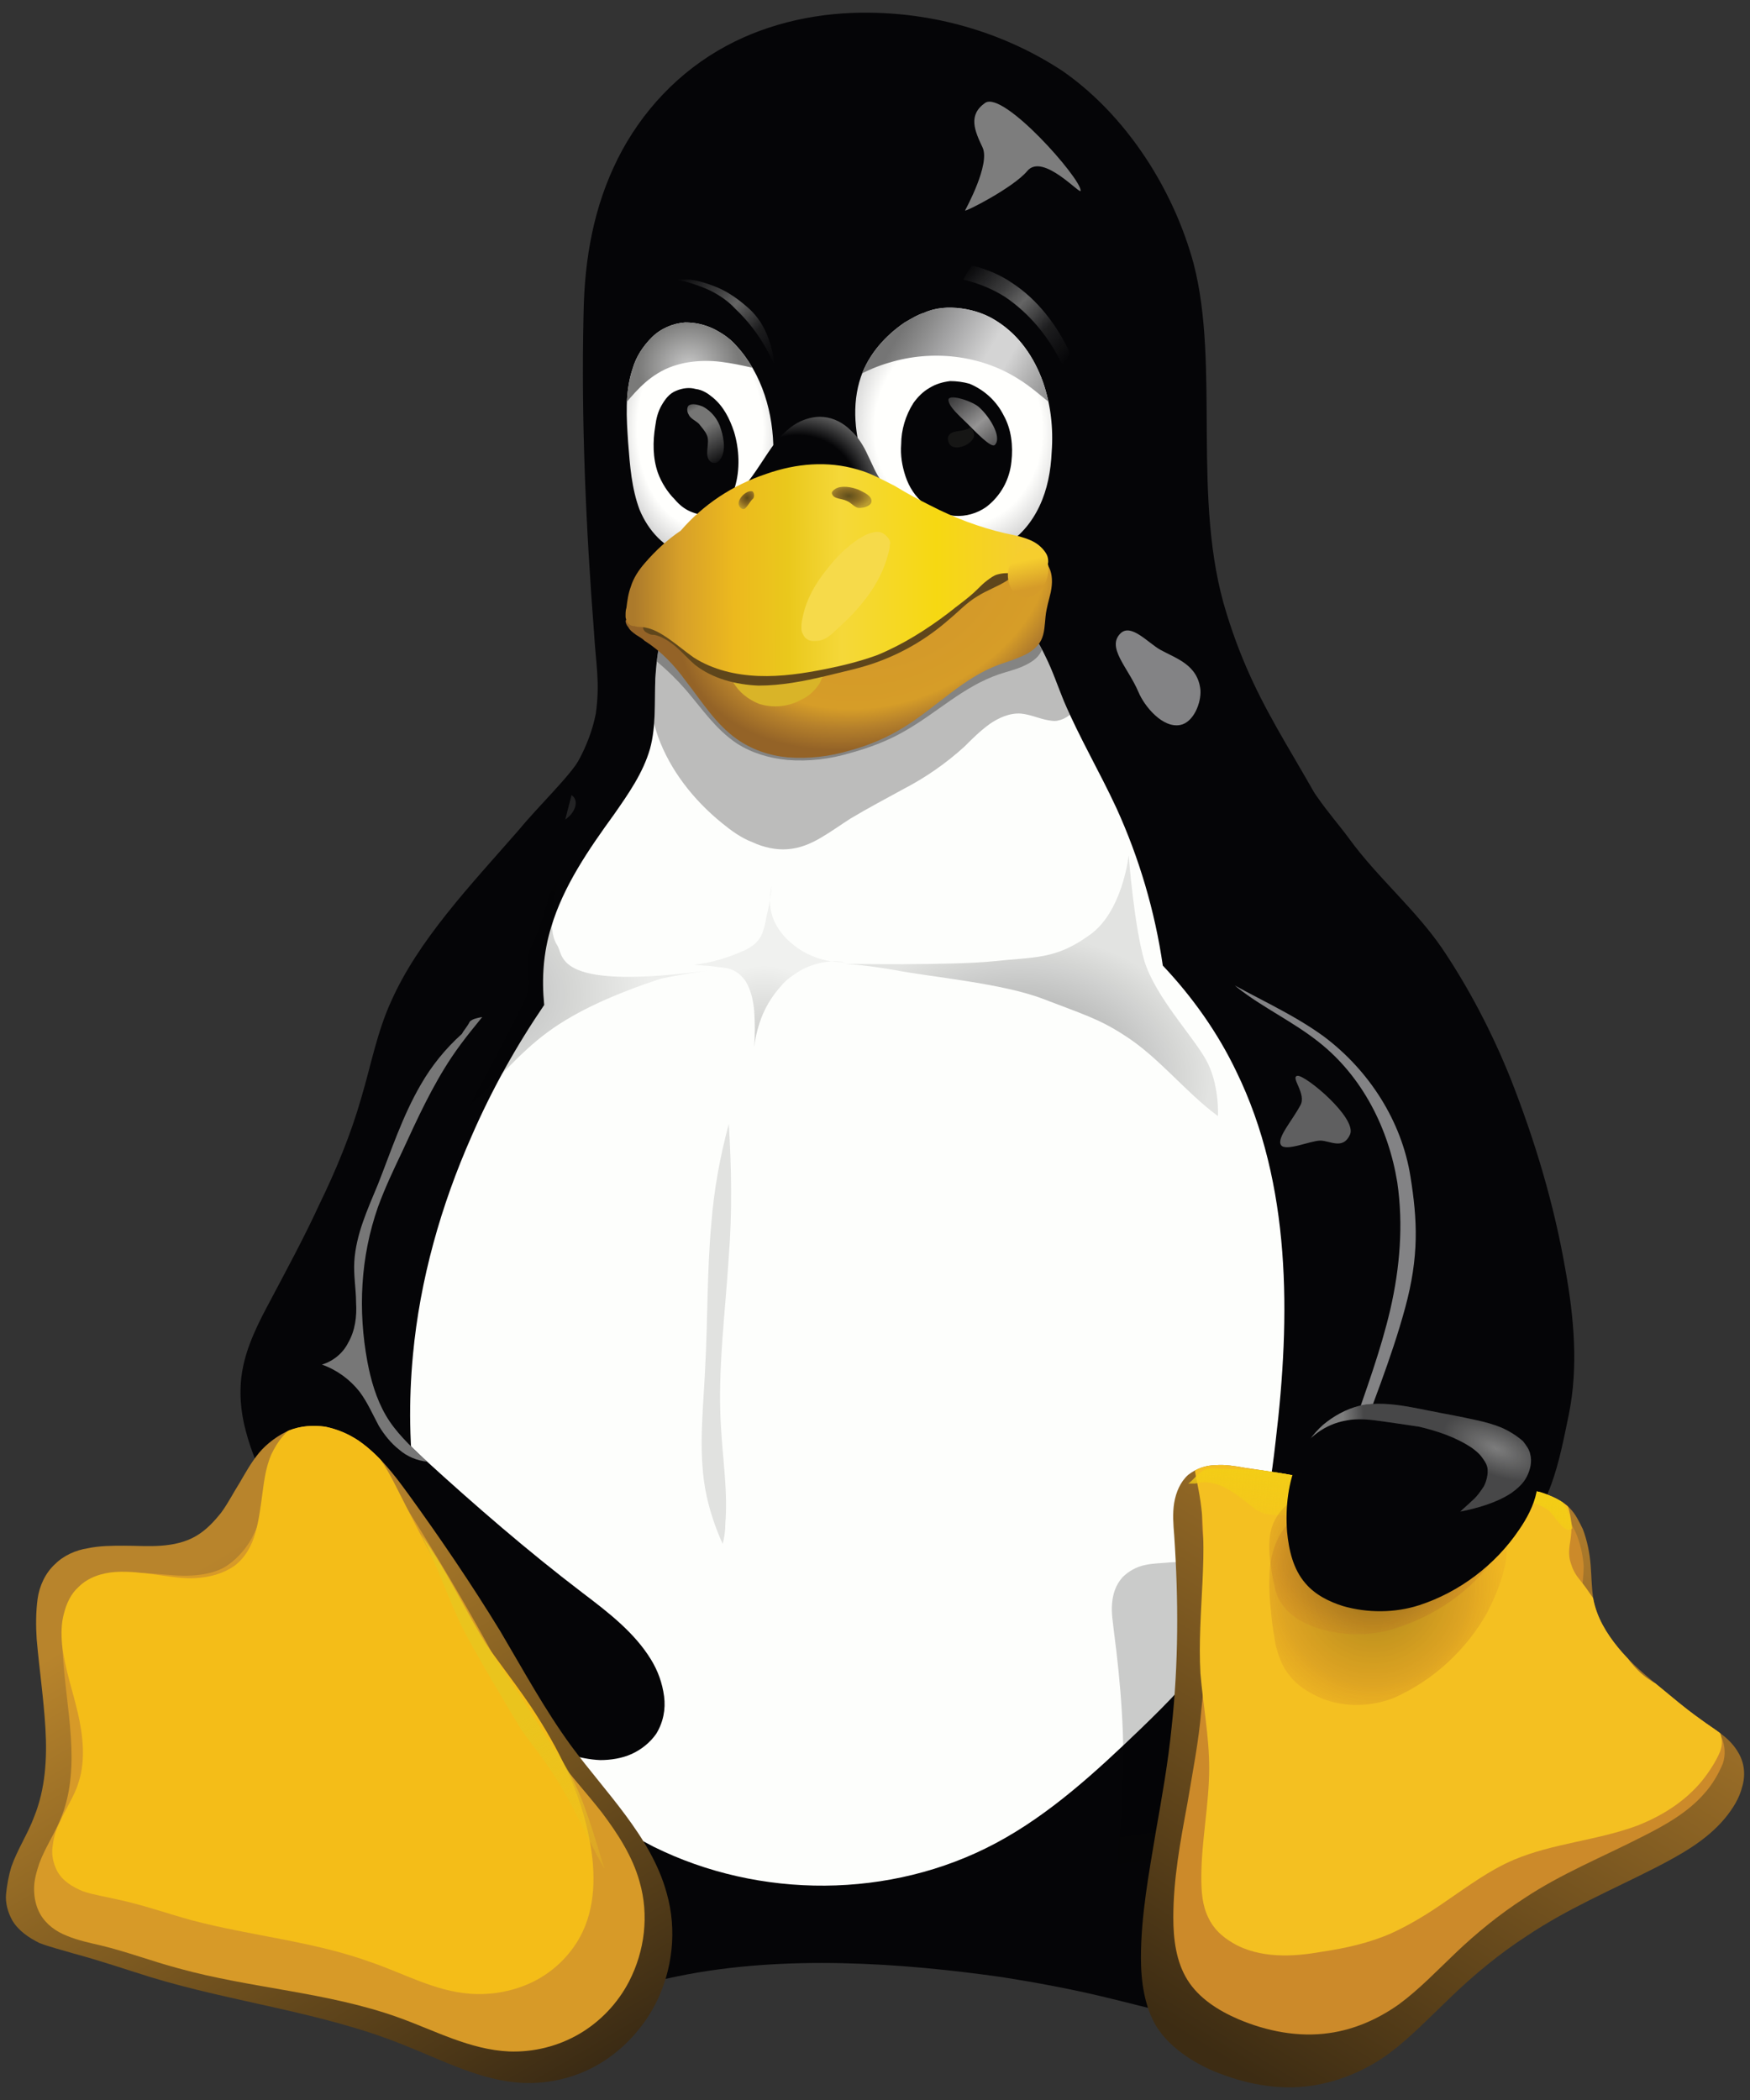 <?xml version="1.0" encoding="UTF-8" standalone="no"?>
<!-- Generator: Adobe Illustrator 25.0.0, SVG Export Plug-In . SVG Version: 6.00 Build 0) -->

<svg
   version="1.1"
   id="Layer_1"
   x="0px"
   y="0px"
   viewBox="0 0 200 240"
   xml:space="preserve"
   sodipodi:docname="Linux.svg"
   width="200"
   height="240"
   inkscape:version="1.1.2 (0a00cf5339, 2022-02-04)"
   xmlns:inkscape="http://www.inkscape.org/namespaces/inkscape"
   xmlns:sodipodi="http://sodipodi.sourceforge.net/DTD/sodipodi-0.dtd"
   xmlns:xlink="http://www.w3.org/1999/xlink"
   xmlns="http://www.w3.org/2000/svg"
   xmlns:svg="http://www.w3.org/2000/svg"><rect x="0" y="0" width="200" height="240" fill="#333333" stroke="none"/><defs
   id="defs372" /><sodipodi:namedview
   id="namedview370"
   pagecolor="#ffffff"
   bordercolor="#666666"
   borderopacity="1.0"
   inkscape:pageshadow="2"
   inkscape:pageopacity="0.0"
   inkscape:pagecheckerboard="0"
   showgrid="false"
   inkscape:zoom="2.3069359"
   inkscape:cx="134.59412"
   inkscape:cy="125.92461"
   inkscape:window-width="1920"
   inkscape:window-height="1016"
   inkscape:window-x="0"
   inkscape:window-y="0"
   inkscape:window-maximized="1"
   inkscape:current-layer="layer2" /> <style
   type="text/css"
   id="style2"> .st0{fill:#050507;} .st1{fill:#FDFEFC;} .st2{opacity:0.25;fill:url(#path4400-1_1_);enable-background:new ;} .st3{opacity:0.42;fill:url(#path4400-2-8_1_);enable-background:new ;} .st4{opacity:0.2;fill:url(#path4491-9_1_);enable-background:new ;} .st5{opacity:0.11;fill:#010101;enable-background:new ;} .st6{opacity:0.25;fill:#7D7D7D;enable-background:new ;} .st7{opacity:0.75;fill:#7D7D7D;enable-background:new ;} .st8{fill:#7D7D7D;} .st9{fill:#838385;} .st10{clip-path:url(#SVGID_1_);fill:#010101;fill-opacity:0.259;} .st11{opacity:0.3;clip-path:url(#SVGID_2_);fill:#010101;enable-background:new ;} .st12{clip-path:url(#SVGID_3_);fill:#838385;} .st13{opacity:0.95;clip-path:url(#SVGID_4_);fill:#7D7D7D;enable-background:new ;} .st14{opacity:0.2;fill:url(#path14483-7-4_1_);enable-background:new ;} .st15{fill:url(#path14296-0_1_);} .st16{clip-path:url(#SVGID_5_);fill:#CC8A2A;} .st17{clip-path:url(#SVGID_6_);fill:#F4C021;} .st18{clip-path:url(#SVGID_7_);fill:url(#path16493_1_);} .st19{fill:url(#path4635-1_1_);} .st20{clip-path:url(#SVGID_8_);fill:#D79A28;} .st21{clip-path:url(#SVGID_9_);fill:#F4BD18;} .st22{fill:url(#path4792-8_1_);} .st23{opacity:0.35;fill:url(#path29714-8-2_1_);enable-background:new ;} .st24{opacity:0.35;fill:url(#path29714-8-3-0_1_);enable-background:new ;} .st25{clip-path:url(#SVGID_10_);fill:url(#path29714-3-9-9_1_);} .st26{clip-path:url(#SVGID_11_);fill:url(#path29714-3-9-3-8_1_);} .st27{fill:url(#path28795-9-5_1_);} .st28{fill:url(#path29465-8_1_);} .st29{clip-path:url(#SVGID_12_);fill:url(#path29551-9_1_);} .st30{fill:url(#path28795-9-2-2_1_);} .st31{fill:url(#path28795-3_1_);} .st32{fill:#161615;} .st33{fill:url(#path28887-6_1_);} .st34{clip-path:url(#SVGID_13_);fill:url(#path28972-5_1_);} .st35{fill:url(#path28795-92-2_1_);} .st36{fill:url(#path28849-2_1_);} .st37{fill:url(#path28461-2_1_);} .st38{fill:#D9B428;} .st39{fill:#5F461B;} .st40{fill:url(#path27476-4_1_);} .st41{fill:#F6DA4A;} .st42{opacity:0.8;fill:url(#path28396-7_1_);enable-background:new ;} .st43{opacity:0.8;fill:url(#path28398-7_1_);enable-background:new ;} .st44{clip-path:url(#SVGID_14_);fill:url(#path28570-8_1_);} </style> <g
   id="layer2"
   transform="translate(8,4.6)">        <g
   id="g1432"
   transform="translate(-99.907,-2.547)"><g
     id="g463"> <path
   id="path28712-2"
   class="st0"
   d="m 191.4,-0.6 c -5.7,-0.1 -11.5,1.1 -16.5,3.8 -5.4,2.9 -9.7,7.5 -12.4,12.9 -2.7,5.4 -3.8,11.3 -3.9,17.7 -0.3,12.2 0.3,24.9 1.2,36.5 0.2,3.5 0.7,5.6 0.2,9.2 -1.5,7.7 -8.2,12.9 -11.8,19.6 -4,7.4 -5.6,15.9 -8.6,23.7 -2.7,7.2 -6.6,14 -9.2,21.2 -3.6,10.2 -4.7,21.3 -2.3,31.8 1.8,8 5.6,15.5 10.8,22 -0.7,1.3 -1.5,2.7 -2.2,4 -2.4,4.1 -5.3,8 -6.6,12.5 -0.7,2.3 -0.9,4.7 -0.5,7 0.4,2.3 1.6,4.6 3.5,6 1.2,1 2.7,1.6 4.2,1.9 1.5,0.4 3.1,0.4 4.6,0.4 5.9,-0.1 11.6,-1.9 17.3,-3.4 3.4,-0.9 6.8,-1.7 10.2,-2.4 12.2,-2.5 25.7,-1.5 37,0.1 3.8,0.6 7.6,1.3 11.4,2.2 5.9,1.4 11.8,3.2 17.8,3.4 1.6,0 3.2,0 4.8,-0.4 1.6,-0.3 3.1,-1 4.3,-2 1.9,-1.5 3,-3.7 3.5,-6.1 0.5,-2.4 0.2,-4.8 -0.5,-7 -1.4,-4.6 -4.3,-8.4 -6.7,-12.5 -1,-1.6 -1.9,-3.3 -2.8,-4.9 7.3,-8.2 13.2,-17.7 16.6,-28.1 3.7,-11.4 4.4,-23.7 2.8,-35.5 C 256,121.1 252.3,109.6 247.3,98.7 241.1,85 235.8,80.1 232.1,68.1 228,55.1 231.4,39.8 228.3,28 c -1.1,-4 -2.8,-7.8 -5,-11.3 -2.6,-4.1 -5.9,-7.8 -9.9,-10.6 -6.5,-4.3 -14.2,-6.6 -22,-6.7 z" /> <path
   id="path29719-5"
   class="st1"
   d="m 169,67.9 c -0.8,1 -1.4,2.3 -1.7,3.6 -0.3,1.3 -0.4,2.6 -0.5,4 -0.1,2.7 0.1,5.4 -0.6,8 -0.8,2.8 -2.5,5.2 -4.1,7.5 -2.9,4 -5.8,8.2 -7.2,12.9 -0.9,2.9 -1.1,5.9 -0.8,8.9 -3.2,4.7 -6,9.7 -8.3,15 -3.5,7.9 -5.9,16.4 -6.7,25 -1,10.6 0.3,21.4 4.5,31.2 3,7.1 7.5,13.5 13.3,18.5 2.9,2.6 6.2,4.7 9.7,6.5 12.1,6 27.1,6 39.1,-0.4 6.2,-3.3 11.5,-8.2 16.6,-13.1 3.1,-3 6.1,-6 8.4,-9.6 4.5,-6.9 6.1,-15.2 7,-23.3 1.7,-14.2 1.8,-29.3 -4.5,-42.2 -2.1,-4.4 -5,-8.5 -8.4,-12.1 -0.9,-6.2 -2.7,-12.3 -5.3,-18 -1.9,-4.1 -4.2,-8 -6,-12.2 -0.7,-1.7 -1.3,-3.5 -2.1,-5.1 -0.8,-1.7 -1.8,-3.3 -3.1,-4.6 -1.4,-1.3 -3.1,-2.2 -4.9,-2.8 -1.8,-0.6 -3.7,-0.9 -5.6,-1 -3.8,-0.2 -7.6,0.3 -11.4,0.2 -3,-0.1 -6,-0.7 -9.1,-0.5 -1.5,0.1 -3,0.4 -4.4,0.9 -1.7,0.6 -3,1.5 -3.9,2.7" /> </g><g
     id="g562"> <radialGradient
   id="path4400-1_1_"
   cx="-417.832"
   cy="-32.327"
   r="21.853"
   gradientTransform="matrix(-0.806,0,0,-0.763,-188.208,86.918)"
   gradientUnits="userSpaceOnUse"> <stop
   offset="0"
   style="stop-color:#010101"
   id="stop7" /> <stop
   offset="1"
   style="stop-color:#010101;stop-opacity:0.249"
   id="stop9" /> </radialGradient> <path
   id="path4400-1"
   class="st2"
   d="m 155.6,106 c 0.8,1.2 -0.5,5.4 18.4,2.7 0,0 -3.3,0.4 -6.6,1.1 -5.1,1.7 -9.5,3.6 -12.9,6.1 -3.4,2.5 -5.9,5.7 -9,8.5 0,0 5,-9.2 6.3,-12 1.3,-2.8 -0.2,-2.6 0.8,-6.7 1,-4.1 3.4,-8 3.4,-8 0,0 -2,5.9 -0.4,8.3 z"
   style="fill:url(#path4400-1_1_)" /> <radialGradient
   id="path4400-2-8_1_"
   cx="350.421"
   cy="-44.955"
   r="21.853"
   gradientTransform="matrix(1,0,0,-0.763,-142,86.918)"
   gradientUnits="userSpaceOnUse"> <stop
   offset="0"
   style="stop-color:#010101"
   id="stop13" /> <stop
   offset="1"
   style="stop-color:#010101;stop-opacity:0.249"
   id="stop15" /> </radialGradient> <path
   id="path4400-2-8"
   class="st3"
   d="m 216.3,104.9 c -3.8,2.7 -6.1,2.4 -10.8,2.9 -4.7,0.5 -17.3,0.3 -17.3,0.3 0,0 1.8,0 5.9,0.7 4.1,0.8 12.3,1.5 17,3.3 4.7,1.8 6.4,2.3 9.2,4.1 4,2.5 7,6.5 10.8,9.3 0,0 0.2,-3.7 -1.4,-6.5 -1.6,-2.8 -5.7,-7.1 -7,-11.2 -1.2,-4.1 -1.8,-12.1 -1.8,-12.1 0,0 -0.7,6.6 -4.6,9.2 z"
   style="fill:url(#path4400-2-8_1_)" /> <radialGradient
   id="path4491-9_1_"
   cx="321.228"
   cy="87.519"
   r="8.653"
   gradientTransform="matrix(1,0,0,-1.069,-142,210.992)"
   gradientUnits="userSpaceOnUse"> <stop
   offset="0"
   style="stop-color:#010101"
   id="stop19" /> <stop
   offset="1"
   style="stop-color:#010101;stop-opacity:0.249"
   id="stop21" /> </radialGradient> <path
   id="path4491-9"
   class="st4"
   d="m 180.1,99.2 c -0.1,1.2 -0.3,2.3 -0.6,3.5 -0.1,0.6 -0.2,1.1 -0.4,1.7 -0.2,0.6 -0.5,1 -0.9,1.4 -0.4,0.3 -0.8,0.6 -1.3,0.8 -1.8,0.8 -3.7,1.4 -5.7,1.6 0.8,0.1 1.6,0.1 2.3,0.2 0.5,0.1 1,0.1 1.5,0.2 0.5,0.1 0.9,0.3 1.3,0.6 0.4,0.3 0.8,0.8 1,1.2 0.5,1 0.7,2 0.8,3.1 0.1,1.4 0.1,2.8 0,4.1 0.1,-0.9 0.3,-1.8 0.6,-2.7 0.5,-1.6 1.4,-3.1 2.5,-4.3 0.4,-0.5 0.9,-0.9 1.5,-1.3 1.7,-1.2 3.8,-1.7 5.8,-1.4 -2,0.1 -4.1,-0.6 -5.7,-1.8 -0.8,-0.6 -1.6,-1.4 -2.1,-2.3 -0.8,-1.3 -1,-3 -0.6,-4.6"
   style="fill:url(#path4491-9_1_)" /> <path
   id="path4542-7"
   class="st5"
   d="m 175.2,126.4 c -1,3.7 -1.7,7.5 -2,11.4 -0.5,5.4 -0.4,10.9 -0.7,16.4 -0.2,4.6 -0.8,9.3 0,13.9 0.4,2.2 1.1,4.3 2,6.3 0.2,-0.8 0.3,-1.5 0.3,-2.3 0.3,-3.7 -0.3,-7.4 -0.5,-11.1 -0.4,-6.5 0.5,-13 0.9,-19.5 0.4,-5.1 0.3,-10.1 0,-15.1 v 0" /> <path
   id="path28767-9-3"
   class="st6"
   d="m 157.7,89.6 c -0.1,-1.1 -1.7,-1.3 -2.5,-0.7 -0.6,0.5 -1.2,2.1 -0.7,2.8 0.9,1 3.3,-0.5 3.2,-2.1 z" /> <path
   id="path15189-4"
   class="st7"
   d="m 240.2,120.9 c 0.9,-0.1 6.8,4.8 6,6.7 -0.8,1.8 -2.3,0.7 -3.4,0.7 -1.1,0 -4,1.3 -4.5,0.5 -0.5,-0.8 1.3,-2.8 2.2,-4.5 0.8,-1.3 -1.2,-3.3 -0.3,-3.4 z" /> <path
   id="path28767-3"
   class="st8"
   d="m 204.5,9.7 c -2,1.4 -1.2,3.2 -0.3,5.1 0.9,1.9 -1.9,7 -2,7.2 0,0.2 5.5,-2.6 7.1,-4.5 1.8,-2.2 6.3,3 6.1,2.2 0,-1.4 -8.8,-11.4 -10.9,-10 z" /> <path
   id="path4596-3"
   class="st9"
   d="m 220,70.3 c -1.7,1.6 0.8,3.9 2,6.7 0.7,1.7 2.8,4.2 4.8,3.8 1.5,-0.3 2.4,-2.5 2.3,-4 -0.3,-2.9 -2.8,-3.6 -4.6,-4.6 -1.4,-0.8 -3.3,-3 -4.5,-1.9 z" /> <g
   id="g37"> <defs
   id="defs31"> <path
   id="SVGID_29_"
   d="m 169,67.9 c -0.8,1 -1.4,2.3 -1.7,3.6 -0.3,1.3 -0.4,2.6 -0.5,4 -0.1,2.7 0.1,5.4 -0.6,8 -0.8,2.8 -2.5,5.2 -4.1,7.5 -2.9,4 -5.8,8.2 -7.2,12.9 -0.9,2.9 -1.1,5.9 -0.8,8.9 -3.2,4.7 -6,9.7 -8.3,15 -3.5,7.9 -5.9,16.4 -6.7,25 -1,10.6 0.3,21.4 4.5,31.2 3,7.1 7.5,13.5 13.3,18.5 2.9,2.6 6.2,4.7 9.7,6.5 12.1,6 27.1,6 39.1,-0.4 6.2,-3.3 11.5,-8.2 16.6,-13.1 3.1,-3 6.1,-6 8.4,-9.6 4.5,-6.9 6.1,-15.2 7,-23.3 1.7,-14.2 1.8,-29.3 -4.5,-42.2 -2.1,-4.4 -5,-8.5 -8.4,-12.1 -0.9,-6.2 -2.7,-12.3 -5.3,-18 -1.9,-4.1 -4.2,-8 -6,-12.2 -0.7,-1.7 -1.3,-3.5 -2.1,-5.1 -0.8,-1.7 -1.8,-3.3 -3.1,-4.6 -1.4,-1.3 -3.1,-2.2 -4.9,-2.8 -1.8,-0.6 -3.7,-0.9 -5.6,-1 -3.8,-0.2 -7.6,0.3 -11.4,0.2 -3,-0.1 -6,-0.7 -9.1,-0.5 -1.5,0.1 -3,0.4 -4.4,0.9 -1.7,0.6 -3,1.5 -3.9,2.7" /> </defs> <clipPath
   id="SVGID_1_"> <use
   xlink:href="#SVGID_29_"
   style="overflow:visible"
   id="use33"
   x="0"
   y="0"
   width="100%"
   height="100%" /> </clipPath> <path
   id="path28461-8-7"
   class="st10"
   d="m 167.1,82.1 c 1.4,3.9 4.1,7.3 7.3,9.9 1.1,0.9 2.2,1.7 3.5,2.2 1.3,0.6 2.7,0.9 4,0.8 1.4,-0.1 2.6,-0.6 3.8,-1.3 1.2,-0.7 2.3,-1.5 3.4,-2.2 2,-1.2 4.1,-2.3 6.1,-3.4 2.5,-1.3 4.8,-2.9 6.9,-4.8 0.9,-0.9 1.8,-1.8 2.9,-2.6 1,-0.7 2.3,-1.3 3.6,-1.2 1,0.1 1.9,0.5 2.8,0.7 0.5,0.1 1,0.2 1.4,0.1 0.5,-0.1 0.9,-0.3 1.3,-0.6 0.4,-0.4 0.6,-1 0.6,-1.6 0,-0.6 -0.2,-1.2 -0.5,-1.7 -0.5,-1 -1.4,-1.9 -1.8,-3.1 -0.3,-1 -0.3,-2.1 -0.2,-3.1 0,-1 0,-2.1 -0.5,-3.1 -0.4,-0.7 -1,-1.3 -1.7,-1.6 -0.7,-0.4 -1.5,-0.6 -2.3,-0.6 -1.6,-0.1 -3.2,0.2 -4.8,0.3 -2.1,0.1 -4.2,-0.1 -6.4,0 -2.6,0.2 -5.2,0.9 -7.9,0.9 -3,0 -6,-1 -9,-0.5 -1.3,0.2 -2.5,0.7 -3.7,1.1 -1.2,0.4 -2.5,0.8 -3.8,0.8 -1.5,0 -2.9,-0.5 -4.4,-0.6 -0.7,-0.1 -1.5,0 -2.2,0.3 -0.7,0.3 -1.3,0.7 -1.7,1.4 -0.2,0.4 -0.3,0.8 -0.3,1.2 0,0.4 0,0.8 0.1,1.3 0.2,0.8 0.6,1.6 0.9,2.4 1.4,2.6 1.6,5.7 2.6,8.6"
   clip-path="url(#SVGID_1_)" /> </g> <g
   id="g46"> <defs
   id="defs40"> <path
   id="SVGID_31_"
   d="m 169,67.9 c -0.8,1 -1.4,2.3 -1.7,3.6 -0.3,1.3 -0.4,2.6 -0.5,4 -0.1,2.7 0.1,5.4 -0.6,8 -0.8,2.8 -2.5,5.2 -4.1,7.5 -2.9,4 -5.8,8.2 -7.2,12.9 -0.9,2.9 -1.1,5.9 -0.8,8.9 -3.2,4.7 -6,9.8 -8.3,15 -3.5,7.9 -5.9,16.4 -6.7,25 -1,10.6 0.3,21.4 4.5,31.2 3,7.1 7.5,13.5 13.3,18.5 2.9,2.6 6.2,4.7 9.7,6.5 12.1,6 27.1,6 39.1,-0.4 6.2,-3.3 11.5,-8.2 16.6,-13.1 3.1,-3 6.1,-6 8.4,-9.6 4.5,-6.9 6.1,-15.2 7,-23.3 1.7,-14.2 1.8,-29.3 -4.5,-42.2 -2.1,-4.4 -5,-8.5 -8.4,-12.1 -0.9,-6.2 -2.7,-12.3 -5.3,-18 -1.9,-4.1 -4.2,-8 -6,-12.2 -0.7,-1.7 -1.3,-3.5 -2.1,-5.1 -0.8,-1.6 -1.8,-3.3 -3.1,-4.6 -1.4,-1.3 -3.1,-2.2 -4.9,-2.8 -1.8,-0.6 -3.7,-0.9 -5.6,-1 -3.8,-0.2 -7.6,0.3 -11.4,0.2 -3,-0.1 -6,-0.7 -9.1,-0.5 -1.5,0.1 -3,0.4 -4.4,0.9 -1.7,0.6 -3,1.5 -3.9,2.7" /> </defs> <clipPath
   id="SVGID_2_"> <use
   xlink:href="#SVGID_31_"
   style="overflow:visible"
   id="use42"
   x="0"
   y="0"
   width="100%"
   height="100%" /> </clipPath> <path
   id="path28461-84-3"
   class="st11"
   d="m 163.3,70.9 c 2.6,1.6 5,3.6 7,5.9 1.8,2.1 3.4,4.5 5.8,6.1 1.7,1.1 3.7,1.7 5.8,1.9 2.4,0.2 4.9,-0.1 7.2,-0.8 2.2,-0.6 4.3,-1.4 6.2,-2.5 3.7,-2.1 6.7,-5.1 10.8,-6.5 0.9,-0.3 1.8,-0.5 2.7,-0.9 0.9,-0.4 1.7,-0.9 2.1,-1.7 0.4,-0.8 0.4,-1.6 0.5,-2.4 0.1,-0.9 0.4,-1.7 0.6,-2.6 0.2,-0.9 0.2,-1.8 -0.2,-2.6 -0.3,-0.7 -1,-1.2 -1.7,-1.5 -0.7,-0.3 -1.5,-0.5 -2.3,-0.5 -1.6,-0.1 -3.2,0.3 -4.8,0.4 -2.1,0.2 -4.2,-0.1 -6.4,0 -2.6,0.1 -5.2,0.6 -7.9,0.7 -3,0.1 -6,-0.3 -9,-0.4 -1.3,0 -2.6,0 -3.9,0.2 -1.3,0.2 -2.5,0.6 -3.6,1.3 -1.1,0.6 -1.9,1.5 -2.9,2.3 -0.5,0.4 -1,0.7 -1.6,1 -0.6,0.3 -1.2,0.4 -1.8,0.5 -0.3,0 -0.7,0 -1,0 -0.5,0.1 -1,0.4 -1.4,0.8 -0.2,0.2 -0.3,0.8 -0.2,1.3 v 0"
   clip-path="url(#SVGID_2_)" /> </g> </g><g
     id="g481"> <path
   id="path29705-5-0"
   class="st0"
   d="m 242.7,117.1 c 4.9,3.9 7.9,9.8 8.9,16 0.7,4.8 0.3,9.7 -0.8,14.5 -1.1,4.8 -2.8,9.3 -4.4,13.9 -0.7,1.8 -1.3,3.7 -1.6,5.6 -0.3,1.9 -0.1,4 0.8,5.7 1.1,2 3,3.3 5.2,3.9 2.1,0.6 4.4,0.6 6.5,0.1 2.1,-0.5 5.7,-1.2 7.4,-2.6 4.4,-3.4 5.4,-9.3 6.5,-14.6 1.1,-5.4 0.6,-11.1 -0.4,-16.6 -1.3,-7.5 -3.5,-14.8 -6.3,-21.9 -2.1,-5.2 -4.7,-10.2 -7.8,-14.8 -3.1,-4.5 -7.4,-8.1 -10.6,-12.5 -1.1,-1.5 -2.5,-3.1 -3.6,-4.7 -2.4,-3.3 -1.8,-2.7 -3.3,-4.9 -1.1,-1.6 -2.7,-2.1 -4.5,-2.8 -1.8,-0.7 -3.8,-0.9 -5.6,-0.4 -2.4,0.7 -4.4,2.6 -5.4,4.9 -1,2.3 -1.2,4.9 -0.8,7.4 0.5,3.2 2,6.1 3.6,8.9 1.9,3.1 4,6.2 6.8,8.5 2.9,2.4 6.4,4 9.4,6.4" /> <path
   id="path14967-1-0"
   class="st0"
   d="m 151.2,92.8 c -5.6,6.4 -11.5,12.6 -14.6,19.6 -1.6,3.5 -2.3,7.3 -3.4,11 -1.2,4.2 -2.9,8.3 -4.8,12.2 -1.7,3.7 -3.6,7.2 -5.5,10.8 -1.4,2.6 -2.8,5.3 -3.3,8.2 -0.4,2.3 -0.2,4.7 0.4,6.9 0.6,2.3 1.5,4.4 2.6,6.5 4.5,8.8 11.3,16.5 19.3,22.3 3.6,2.6 7.6,4.9 11.6,6.8 2.2,1 4.6,1.9 7,2 1.2,0 2.5,-0.2 3.6,-0.7 1.1,-0.5 2.1,-1.3 2.8,-2.3 0.8,-1.3 1.1,-2.8 0.9,-4.3 -0.2,-1.5 -0.7,-2.9 -1.5,-4.2 -1.9,-3.1 -4.9,-5.4 -7.8,-7.6 -6.3,-4.8 -12.3,-10 -18.1,-15.3 -1.6,-1.5 -3.3,-3.1 -4.4,-5 -1.1,-1.9 -1.7,-4 -2.1,-6.1 -1.1,-5.9 -0.8,-12 1.2,-17.7 0.8,-2.2 1.8,-4.3 2.8,-6.4 1.7,-3.7 3.4,-7.4 5.6,-10.7 2.8,-4.2 6.6,-7.7 8.9,-12.2 1.9,-3.8 2.7,-8 3.5,-12.2 0.6,-3.3 1.7,-6.5 2.3,-9.8 -1.1,2 -4.7,5.4 -7,8.2 z" /> </g><g
     id="g514"> <g
   id="g59"> <defs
   id="defs53"> <path
   id="SVGID_33_"
   d="m 242.7,117.1 c 4.9,3.9 7.9,9.8 8.9,16 0.7,4.8 0.3,9.7 -0.8,14.5 -1.1,4.7 -2.8,9.3 -4.4,13.9 -0.7,1.8 -1.3,3.7 -1.6,5.6 -0.3,1.9 -0.1,4 0.8,5.7 1.1,2 3,3.3 5.2,3.9 2.1,0.6 4.4,0.6 6.5,0.1 2.1,-0.5 4.1,-1.6 5.8,-2.9 4.4,-3.4 7.1,-8.7 8.1,-14.2 1,-5.5 0.6,-11.1 -0.4,-16.6 -1.3,-7.5 -3.5,-14.8 -6.3,-21.9 -2.1,-5.2 -4.7,-10.2 -7.8,-14.8 -3.1,-4.5 -7.4,-8.1 -10.6,-12.5 -1.1,-1.5 -2.5,-3.1 -3.6,-4.7 -2.4,-3.3 -1.8,-2.7 -3.3,-4.9 -1.1,-1.6 -2.7,-2.1 -4.5,-2.8 -1.8,-0.7 -3.8,-0.9 -5.6,-0.4 -2.4,0.7 -4.4,2.6 -5.4,4.9 -1,2.3 -1.2,4.9 -0.8,7.4 0.5,3.2 2,6.1 3.6,8.9 1.9,3.1 4,6.2 6.8,8.5 2.9,2.3 6.4,3.9 9.4,6.3" /> </defs> <clipPath
   id="SVGID_3_"> <use
   xlink:href="#SVGID_33_"
   style="overflow:visible"
   id="use55"
   x="0"
   y="0"
   width="100%"
   height="100%" /> </clipPath> <path
   id="path29705-9"
   class="st12"
   d="m 231.3,109.6 c 0.4,0.4 0.8,0.8 1.2,1.1 3,2.4 4.6,5.2 7.6,7.6 4.9,3.9 10,10.6 10.9,16.8 0.8,4.8 -0.2,7.4 -1.5,13.1 -1.2,5.7 -4.7,13.7 -6.6,19.1 -0.7,2.2 1.5,1.3 1.2,3.6 -0.1,1.1 -0.2,2.3 0,3.4 0,-0.2 0,-0.4 0.1,-0.7 0.4,-3.1 1.3,-6.1 2.4,-9.1 2,-5.7 4.3,-11.2 5.9,-17.1 1.6,-5.9 1.4,-10 0.6,-15 -1,-6.3 -4.7,-12.1 -9.9,-16 -3.7,-2.7 -8,-4.5 -11.9,-6.8 z"
   clip-path="url(#SVGID_3_)" /> </g> <g
   id="g68"> <defs
   id="defs62"> <path
   id="SVGID_35_"
   d="m 151.2,92.8 c -5.6,6.4 -11.5,12.6 -14.6,19.6 -1.6,3.5 -2.3,7.3 -3.4,11 -1.2,4.2 -2.9,8.3 -4.8,12.2 -1.7,3.7 -3.6,7.2 -5.5,10.8 -1.4,2.6 -2.8,5.3 -3.3,8.2 -0.4,2.3 -0.2,4.7 0.4,6.9 0.6,2.2 1.5,4.4 2.6,6.5 4.5,8.8 11.3,16.5 19.3,22.3 3.6,2.6 7.6,4.9 11.6,6.8 2.2,1 4.6,1.9 7,2 1.2,0 2.5,-0.2 3.6,-0.7 1.1,-0.5 2.1,-1.3 2.8,-2.3 0.8,-1.3 1.1,-2.8 0.9,-4.3 -0.2,-1.5 -0.7,-2.9 -1.5,-4.2 -1.9,-3.1 -4.9,-5.4 -7.8,-7.6 -6.3,-4.8 -12.3,-10 -18.1,-15.3 -1.6,-1.5 -3.3,-3.1 -4.4,-5 -1.1,-1.9 -1.7,-4 -2.1,-6.1 -1.1,-5.9 -0.8,-12 1.2,-17.7 0.8,-2.2 1.8,-4.3 2.8,-6.4 1.7,-3.7 3.4,-7.4 5.6,-10.7 2.8,-4.2 6.6,-7.7 8.9,-12.2 1.9,-3.8 2.7,-8 3.5,-12.2 0.6,-3.3 1.7,-6.5 2.3,-9.8 -1.1,2 -4.7,5.4 -7,8.2 z" /> </defs> <clipPath
   id="SVGID_4_"> <use
   xlink:href="#SVGID_35_"
   style="overflow:visible"
   id="use64"
   x="0"
   y="0"
   width="100%"
   height="100%" /> </clipPath> <path
   id="path15007-0"
   class="st13"
   d="m 144.7,116.1 c -1.9,1.7 -3.5,3.7 -4.7,5.8 -2.1,3.6 -3.4,7.6 -4.9,11.4 -1.2,2.9 -2.5,5.7 -2.7,8.8 -0.1,1.6 0.2,3.2 0.2,4.7 0.1,1.6 -0.1,3.2 -0.9,4.6 -0.6,1.2 -1.7,2.1 -3,2.5 1.7,0.6 3.2,1.7 4.3,3.1 0.9,1.2 1.5,2.6 2.2,3.9 0.6,1 1.4,2 2.3,2.7 0.9,0.8 2.1,1.3 3.3,1.4 1.6,0.2 3.4,-0.3 4.6,-1.5 -1.5,-14.4 -0.1,-29.1 4.1,-42.9 0.3,-0.9 0.5,-1.8 0.6,-2.7 0.1,-0.9 -0.1,-1.9 -0.7,-2.6 -0.3,-0.4 -0.7,-0.7 -1.1,-0.9 -0.4,-0.2 -0.9,-0.3 -1.4,-0.2 -0.5,0.1 -1,0.2 -1.3,0.5 -0.3,0.6 -0.7,1 -0.9,1.4 v 0"
   clip-path="url(#SVGID_4_)" /> </g> </g><g
     id="g457"> <g
   id="g444"> <linearGradient
   id="path14483-7-4_1_"
   gradientUnits="userSpaceOnUse"
   x1="378.645"
   y1="-10.452"
   x2="381.595"
   y2="-32.46"
   gradientTransform="matrix(1.027,0,0,-1,-144.394,183.038)"> <stop
   offset="0"
   style="stop-color:#010101"
   id="stop71" /> <stop
   offset="1"
   style="stop-color:#010101;stop-opacity:0"
   id="stop73" /> </linearGradient> <path
   id="path14483-7-4"
   class="st14"
   d="m 275.4,199 c -0.4,1.2 -0.9,2.4 -1.7,3.5 -1.6,2.4 -4,4.2 -6.3,5.9 -4,2.8 -8.2,5.5 -11.9,8.7 -2.5,2.2 -4.8,4.6 -6.9,7.2 -1.8,2.2 -3.5,4.5 -5.6,6.4 -2.1,2 -4.5,3.5 -7.2,4.4 -3.2,1.1 -6.6,1 -9.7,0.2 -2.2,-0.6 -4.3,-1.5 -5.6,-3.3 -1.3,-1.8 -1.8,-4.1 -1.9,-6.4 -0.3,-4.1 0.2,-8.3 0.7,-12.4 0.4,-3.5 0.7,-6.9 0.9,-10.3 0.3,-6.3 -0.2,-12.5 -1,-18.6 -0.1,-1 -0.3,-2 -0.2,-3.1 0.1,-1.1 0.4,-2.1 1.2,-3 0.7,-0.7 1.6,-1.2 2.6,-1.4 0.9,-0.2 1.9,-0.2 2.9,-0.3 2.2,-0.1 4.5,-0.2 6.7,0 1.4,0.1 2.8,0.4 4.2,0.5 2.3,0.2 4.7,0.1 7.1,-0.6 2.5,-0.7 4.9,-2.1 7.5,-2.5 1,-0.2 2.1,-0.1 3.1,0 1,0.1 2.1,0.4 2.9,1.1 0.6,0.5 1.1,1.1 1.4,1.8 0.5,1.1 0.8,2.2 1,3.4 0.2,1.1 0.2,2.1 0.5,3.2 0.4,1.7 1.5,3.1 2.7,4.3 1.2,1.2 2.6,2.1 4.1,3 1.4,0.9 2.8,1.8 4.4,2.5 0.7,0.3 1.4,0.7 2.1,1.1 0.7,0.4 1.3,0.9 1.8,1.5 0.1,0.9 0.3,2.1 0.2,3.2 v 0"
   style="fill:url(#path14483-7-4_1_)" /> <linearGradient
   id="path14296-0_1_"
   gradientUnits="userSpaceOnUse"
   x1="471.947"
   y1="-49.168"
   x2="510.308"
   y2="13.027"
   gradientTransform="matrix(1,0,0,-1,-242,183.038)"> <stop
   offset="0"
   style="stop-color:#3D2C13"
   id="stop77" /> <stop
   offset="1"
   style="stop-color:#AC7A2B"
   id="stop79" /> </linearGradient> <path
   id="path14296-0"
   class="st15"
   d="m 289,205.8 c -2.1,2.5 -5,4.1 -7.9,5.6 -4.9,2.5 -10.1,4.7 -14.7,7.8 -3.1,2 -6,4.4 -8.7,7 -2.3,2.2 -4.5,4.5 -7,6.4 -2.6,1.9 -5.6,3.2 -8.8,3.7 -3.9,0.6 -7.8,-0.2 -11.4,-1.7 -2.5,-1.1 -4.9,-2.7 -6.4,-5 -1.4,-2.3 -1.8,-5.2 -1.8,-7.9 0,-4.8 0.9,-9.6 1.7,-14.4 0.7,-4 1.4,-7.9 1.8,-11.9 0.8,-7.3 0.8,-14.6 0.3,-22 -0.1,-1.2 -0.2,-2.5 0,-3.7 0.2,-1.2 0.7,-2.4 1.6,-3.2 0.9,-0.7 2,-1.1 3.1,-1.1 1.1,-0.1 2.3,0.1 3.4,0.3 2.6,0.4 5.3,0.7 7.9,1.4 1.6,0.4 3.2,1 4.8,1.4 2.7,0.7 5.6,1.1 8.4,0.8 3,-0.4 5.9,-1.5 9,-1.4 1.2,0 2.5,0.3 3.7,0.6 1.2,0.4 2.4,0.9 3.3,1.8 0.7,0.7 1.1,1.6 1.5,2.4 0.5,1.3 0.8,2.8 0.9,4.2 0.1,1.3 0.1,2.5 0.3,3.8 0.4,2.1 1.5,3.9 2.8,5.5 1.3,1.6 2.9,3 4.5,4.3 1.6,1.3 3.2,2.7 4.9,3.9 0.8,0.6 1.6,1.1 2.4,1.7 0.8,0.6 1.5,1.3 2,2.2 0.7,1.2 0.8,2.6 0.4,3.9 -0.3,1.2 -1,2.4 -2,3.6 z"
   style="fill:url(#path14296-0_1_)" /> <g
   id="g90"> <defs
   id="defs84"> <path
   id="SVGID_37_"
   d="m 289,205.8 c -2.1,2.5 -5,4.1 -7.9,5.6 -4.9,2.5 -10.1,4.7 -14.7,7.8 -3.1,2 -6,4.4 -8.7,7 -2.3,2.2 -4.5,4.5 -7,6.4 -2.6,1.9 -5.6,3.2 -8.8,3.7 -3.9,0.6 -7.8,-0.2 -11.4,-1.7 -2.5,-1.1 -4.9,-2.7 -6.4,-5 -1.4,-2.3 -1.8,-5.2 -1.8,-7.9 0,-4.8 0.9,-9.6 1.7,-14.4 0.7,-4 1.4,-7.9 1.8,-11.9 0.8,-7.3 0.8,-14.6 0.3,-22 -0.1,-1.2 -0.2,-2.5 0,-3.7 0.2,-1.2 0.7,-2.4 1.6,-3.2 0.9,-0.7 2,-1.1 3.1,-1.1 1.1,-0.1 2.3,0.1 3.4,0.3 2.6,0.4 5.3,0.7 7.9,1.4 1.6,0.4 3.2,1 4.8,1.4 2.7,0.7 5.6,1.1 8.4,0.8 3,-0.4 5.9,-1.5 9,-1.4 1.2,0 2.5,0.3 3.7,0.6 1.2,0.4 2.4,0.9 3.3,1.8 0.7,0.7 1.1,1.6 1.5,2.4 0.5,1.3 0.8,2.8 0.9,4.2 0.1,1.3 0.1,2.5 0.3,3.8 0.4,2.1 1.5,3.9 2.8,5.5 1.3,1.6 2.9,3 4.5,4.3 1.6,1.3 3.2,2.7 4.9,3.9 0.8,0.6 1.6,1.1 2.4,1.7 0.8,0.6 1.5,1.3 2,2.2 0.7,1.2 0.8,2.6 0.4,3.9 -0.3,1.2 -1,2.4 -2,3.6 z" /> </defs> <clipPath
   id="SVGID_5_"> <use
   xlink:href="#SVGID_37_"
   style="overflow:visible"
   id="use86"
   x="0"
   y="0"
   width="100%"
   height="100%" /> </clipPath> <path
   id="path14296-3-7"
   class="st16"
   d="m 288.8,199.5 c -0.5,1.2 -1.2,2.4 -2.1,3.4 -1.9,2.2 -4.6,3.7 -7.2,5 -4.5,2.3 -9.2,4.2 -13.4,7 -2.8,1.8 -5.5,4 -7.9,6.3 -2.1,2 -4.1,4.1 -6.4,5.8 -2.4,1.7 -5.1,2.9 -8,3.3 -3.5,0.5 -7.1,-0.2 -10.4,-1.6 -2.3,-1 -4.5,-2.4 -5.8,-4.5 -1.3,-2.1 -1.6,-4.7 -1.6,-7.1 0,-4.4 0.8,-8.7 1.6,-13 0.6,-3.6 1.3,-7.1 1.6,-10.7 0.7,-6.5 0.7,-13.2 0.2,-19.7 -0.1,-1.1 -0.2,-2.2 0,-3.3 0.2,-1.1 0.6,-2.2 1.5,-2.9 0.8,-0.7 1.8,-1 2.9,-1 1,-0.1 2.1,0.1 3.1,0.3 2.4,0.4 4.8,0.6 7.2,1.2 1.5,0.4 2.9,0.9 4.4,1.3 2.5,0.7 5.1,1 7.6,0.7 2.7,-0.3 5.4,-1.3 8.2,-1.3 1.1,0 2.3,0.2 3.3,0.6 1.1,0.3 2.2,0.8 3,1.6 0.6,0.6 1,1.4 1.4,2.2 0.5,1.2 0.8,2.5 0.9,3.8 0,1.4 -0.3,2.7 -0.1,4 0.1,1.1 0.6,2.1 1.2,3 0.6,0.9 1.3,1.8 2,2.6 1.4,1.6 2.7,3.3 4.5,4.5 2,1.4 4.3,2.2 6.3,3.6 0.6,0.4 1.2,0.8 1.6,1.4 0.6,1 0.8,2.3 0.4,3.5 v 0"
   clip-path="url(#SVGID_5_)" /> </g> <g
   id="g99"> <defs
   id="defs93"> <path
   id="SVGID_39_"
   d="m 289,205.8 c -2.1,2.5 -5,4.1 -7.9,5.6 -4.9,2.5 -10.1,4.7 -14.7,7.8 -3.1,2 -6,4.4 -8.7,7 -2.3,2.2 -4.5,4.5 -7,6.4 -2.6,1.9 -5.6,3.2 -8.8,3.7 -3.9,0.6 -7.8,-0.2 -11.4,-1.7 -2.5,-1.1 -4.9,-2.7 -6.4,-5 -1.4,-2.3 -1.8,-5.2 -1.8,-7.9 0,-4.8 0.9,-9.6 1.7,-14.4 0.7,-4 1.4,-7.9 1.8,-11.9 0.8,-7.3 0.8,-14.6 0.3,-22 -0.1,-1.2 -0.2,-2.5 0,-3.7 0.2,-1.2 0.7,-2.4 1.6,-3.2 0.9,-0.7 2,-1.1 3.1,-1.1 1.1,-0.1 2.3,0.1 3.4,0.3 2.6,0.4 5.3,0.7 7.9,1.4 1.6,0.4 3.2,1 4.8,1.4 2.7,0.7 5.6,1.1 8.4,0.8 3,-0.4 5.9,-1.5 9,-1.4 1.2,0 2.5,0.3 3.7,0.6 1.2,0.4 2.4,0.9 3.3,1.8 0.7,0.7 1.1,1.6 1.5,2.4 0.5,1.3 0.8,2.8 0.9,4.2 0.1,1.3 0.1,2.5 0.3,3.8 0.4,2.1 1.5,3.9 2.8,5.5 1.3,1.6 2.9,3 4.5,4.3 1.6,1.3 3.2,2.7 4.9,3.9 0.8,0.6 1.6,1.1 2.4,1.7 0.8,0.6 1.5,1.3 2,2.2 0.7,1.2 0.8,2.6 0.4,3.9 -0.3,1.2 -1,2.4 -2,3.6 z" /> </defs> <clipPath
   id="SVGID_6_"> <use
   xlink:href="#SVGID_39_"
   style="overflow:visible"
   id="use95"
   x="0"
   y="0"
   width="100%"
   height="100%" /> </clipPath> <path
   id="path14296-3-1-9"
   class="st17"
   d="m 288.5,198.1 c -0.5,1.2 -1.3,2.4 -2.1,3.4 -2,2.4 -4.6,4 -7.4,5.1 -4.6,1.7 -9.6,2 -14.1,3.9 -2.8,1.2 -5.2,3 -7.7,4.7 -2,1.4 -4.1,2.7 -6.3,3.7 -2.5,1.1 -5.2,1.7 -7.9,2.1 -1.7,0.3 -3.4,0.5 -5.2,0.4 -1.7,-0.1 -3.5,-0.5 -5,-1.4 -1.2,-0.7 -2.2,-1.6 -2.8,-2.9 -0.7,-1.4 -0.8,-3 -0.8,-4.6 0,-4.2 0.9,-8.3 0.9,-12.5 0,-3.6 -0.7,-7.2 -1,-10.8 -0.4,-7 1.1,-14.1 -0.2,-20.9 -0.2,-1.1 -0.5,-2.2 -0.5,-3.3 0,-0.6 0.1,-1.1 0.3,-1.6 0.2,-0.5 0.5,-1 0.9,-1.3 0.4,-0.3 0.8,-0.4 1.2,-0.5 0.4,-0.1 0.9,-0.1 1.3,0 0.9,0.1 1.7,0.5 2.5,0.7 2.4,0.7 5,0.7 7.4,1.2 1.5,0.3 3,0.9 4.5,1.3 2.6,0.7 5.2,1 7.8,0.7 2.8,-0.3 5.6,-1.4 8.4,-1.3 1.2,0 2.3,0.2 3.4,0.6 1.1,0.3 2.2,0.8 3.1,1.7 0.6,0.6 1,1.4 1.4,2.2 0.5,1.2 0.9,2.5 0.9,3.8 0,0.7 -0.1,1.4 -0.2,2 -0.1,0.7 -0.1,1.4 0.1,2 0.2,0.7 0.5,1.3 0.9,1.8 0.4,0.5 0.8,1 1.2,1.6 1.1,1.5 1.9,3.2 2.8,4.9 0.9,1.7 1.9,3.3 3.3,4.5 1.9,1.6 4.4,2.3 6.5,3.6 0.6,0.4 1.2,0.8 1.7,1.4 0.3,0.5 0.6,1.1 0.7,1.7 0.3,0.9 0.2,1.5 0,2.1 v 0"
   clip-path="url(#SVGID_6_)" /> </g> <g
   id="g113"> <defs
   id="defs102"> <path
   id="SVGID_41_"
   d="m 289,205.8 c -2.1,2.5 -5,4.1 -7.9,5.6 -4.9,2.5 -10.1,4.7 -14.7,7.8 -3.1,2 -6,4.4 -8.7,7 -2.3,2.2 -4.5,4.5 -7,6.4 -2.6,1.9 -5.6,3.2 -8.8,3.7 -3.9,0.6 -7.8,-0.2 -11.4,-1.7 -2.5,-1.1 -4.9,-2.7 -6.4,-5 -1.4,-2.3 -1.8,-5.2 -1.8,-7.9 0,-4.8 0.9,-9.6 1.7,-14.4 0.7,-4 1.4,-7.9 1.8,-11.9 0.8,-7.3 0.8,-14.6 0.3,-22 -0.1,-1.2 -0.2,-2.5 0,-3.7 0.2,-1.2 0.7,-2.4 1.6,-3.2 0.9,-0.7 2,-1.1 3.1,-1.1 1.1,-0.1 2.3,0.1 3.4,0.3 2.6,0.4 5.3,0.7 7.9,1.4 1.6,0.4 3.2,1 4.8,1.4 2.7,0.7 5.6,1.1 8.4,0.8 3,-0.4 5.9,-1.5 9,-1.4 1.2,0 2.5,0.3 3.7,0.6 1.2,0.4 2.4,0.9 3.3,1.8 0.7,0.7 1.1,1.6 1.5,2.4 0.5,1.3 0.8,2.8 0.9,4.2 0.1,1.3 0.1,2.5 0.3,3.8 0.4,2.1 1.5,3.9 2.8,5.5 1.3,1.6 2.9,3 4.5,4.3 1.6,1.3 3.2,2.7 4.9,3.9 0.8,0.6 1.6,1.1 2.4,1.7 0.8,0.6 1.5,1.3 2,2.2 0.7,1.2 0.8,2.6 0.4,3.9 -0.3,1.2 -1,2.4 -2,3.6 z" /> </defs> <clipPath
   id="SVGID_7_"> <use
   xlink:href="#SVGID_41_"
   style="overflow:visible"
   id="use104"
   x="0"
   y="0"
   width="100%"
   height="100%" /> </clipPath> <linearGradient
   id="path16493_1_"
   gradientUnits="userSpaceOnUse"
   x1="392.019"
   y1="13.569"
   x2="390.89"
   y2="3.415"
   gradientTransform="matrix(1,0,0,-1,-142,181.038)"> <stop
   offset="0"
   style="stop-color:#F3CD16"
   id="stop107" /> <stop
   offset="1"
   style="stop-color:#F3CD16;stop-opacity:0"
   id="stop109" /> </linearGradient> <path
   id="path16493"
   class="st18"
   d="m 228.5,167.5 c 2.6,-0.7 4.8,1.3 6.7,2.8 1.2,1 3,0.8 4.5,0.8 2.5,-0.1 5,0.4 7.5,0.1 4.9,-0.4 9.7,-1.6 14.6,-1.8 2.4,-0.1 5,-0.3 7,1.1 0.8,0.6 2,3 2.8,2.1 -0.3,-2.5 -2.2,-5 -4.7,-5.7 -2,-0.3 -4,0.2 -6,0.1 -5.9,-0.1 -11.8,-1.2 -17.7,-0.9 -4.1,0 -8.3,-0.2 -12.4,-0.3 -1.6,-0.3 -2.2,1.1 -3.1,1.7"
   clip-path="url(#SVGID_7_)"
   style="fill:url(#path16493_1_)" /> </g> </g> <g
   id="g411"> <linearGradient
   id="path4635-1_1_"
   gradientUnits="userSpaceOnUse"
   x1="181.723"
   y1="3.012"
   x2="219.802"
   y2="-60.876"
   gradientTransform="matrix(1,0,0,-1,-72,183.038)"> <stop
   offset="0"
   style="stop-color:#B8842C"
   id="stop116" /> <stop
   offset="1"
   style="stop-color:#372813"
   id="stop118" /> </linearGradient> <path
   id="path4635-1"
   class="st19"
   d="m 125,161.4 c 1.3,-0.5 2.7,-0.6 4.1,-0.4 1.4,0.3 2.6,0.8 3.8,1.6 2.3,1.6 4,3.8 5.6,6 3.7,5.1 7.3,10.4 10.6,15.8 2.6,4.4 5.1,9 8.1,13.1 2,2.7 4.2,5.2 6.2,7.9 2,2.7 3.8,5.6 4.7,8.9 1.2,4.2 0.7,8.8 -1.3,12.7 -1.4,2.7 -3.6,5.1 -6.2,6.7 -2.6,1.6 -5.7,2.4 -8.8,2.3 -4.9,-0.2 -9.3,-2.6 -13.9,-4.4 -9.2,-3.7 -19.3,-4.8 -28.8,-7.7 -2.9,-0.9 -5.8,-1.9 -8.8,-2.7 -1.3,-0.4 -2.6,-0.7 -3.9,-1.2 -1.2,-0.6 -2.4,-1.4 -3.1,-2.6 -0.5,-0.9 -0.8,-2 -0.7,-3 0.1,-1 0.3,-2.1 0.6,-3.1 0.7,-2 1.9,-3.8 2.6,-5.7 1.3,-3.2 1.5,-6.7 1.3,-10.1 -0.2,-3.4 -0.7,-6.8 -1,-10.2 -0.1,-1.5 -0.1,-3.1 0.1,-4.6 0.2,-1.5 0.9,-3 2,-4 1,-1 2.4,-1.6 3.7,-1.8 1.4,-0.3 2.8,-0.3 4.2,-0.3 1.4,0 2.8,0.1 4.2,0 1.4,-0.1 2.8,-0.4 4,-1.1 1.2,-0.7 2.1,-1.7 2.9,-2.7 0.8,-1.1 1.4,-2.3 2.1,-3.4 0.7,-1.2 1.3,-2.3 2.2,-3.4 0.9,-1.1 2.3,-2.1 3.5,-2.6"
   style="fill:url(#path4635-1_1_)" /> <g
   id="g129"> <defs
   id="defs123"> <path
   id="SVGID_43_"
   d="m 125,161.4 c 1.3,-0.5 2.7,-0.6 4.1,-0.4 1.4,0.3 2.6,0.8 3.8,1.6 2.3,1.6 4,3.8 5.6,6 3.7,5.1 7.3,10.4 10.6,15.8 2.6,4.4 5.1,9 8.1,13.1 2,2.7 4.2,5.2 6.2,7.9 2,2.7 3.8,5.6 4.7,8.9 1.2,4.2 0.7,8.8 -1.3,12.7 -1.4,2.7 -3.6,5.1 -6.2,6.7 -2.6,1.6 -5.7,2.4 -8.8,2.3 -4.9,-0.2 -9.3,-2.6 -13.9,-4.4 -9.2,-3.7 -19.3,-4.8 -28.8,-7.7 -2.9,-0.9 -5.8,-1.9 -8.8,-2.7 -1.3,-0.4 -2.6,-0.7 -3.9,-1.2 -1.2,-0.6 -2.4,-1.4 -3.1,-2.6 -0.5,-0.9 -0.8,-2 -0.7,-3 0,-1 0.3,-2.1 0.6,-3.1 0.7,-2 1.9,-3.8 2.6,-5.7 1.3,-3.2 1.5,-6.7 1.3,-10.1 -0.2,-3.4 -0.7,-6.8 -1,-10.2 -0.1,-1.5 -0.1,-3.1 0.1,-4.6 0.3,-1.5 0.9,-3 2,-4 1,-1 2.4,-1.6 3.7,-1.8 1.4,-0.3 2.8,-0.3 4.2,-0.3 1.4,0 2.8,0.1 4.2,0 1.4,-0.1 2.8,-0.4 4,-1.1 1.2,-0.7 2.1,-1.7 2.9,-2.7 0.8,-1.1 1.4,-2.3 2.1,-3.4 0.7,-1.2 1.3,-2.3 2.2,-3.4 0.9,-1.1 2.3,-2.1 3.5,-2.6" /> </defs> <clipPath
   id="SVGID_8_"> <use
   xlink:href="#SVGID_43_"
   style="overflow:visible"
   id="use125"
   x="0"
   y="0"
   width="100%"
   height="100%" /> </clipPath> <path
   id="path13596-6"
   class="st20"
   d="m 127,163.6 c 1.2,-0.5 2.5,-0.5 3.7,-0.2 1.2,0.3 2.4,0.9 3.3,1.6 2,1.5 3.4,3.7 4.7,5.8 3.2,5.1 6.3,10.3 9.2,15.6 2.2,4 4.3,8.1 7.1,11.7 1.8,2.4 3.9,4.7 5.7,7 1.8,2.4 3.5,5 4.3,7.9 1.1,3.8 0.6,7.9 -1.2,11.4 -1.3,2.5 -3.3,4.6 -5.7,6 -2.4,1.4 -5.2,2.1 -8,2 -4.5,-0.2 -8.5,-2.4 -12.7,-3.9 -8.1,-2.9 -16.8,-3.3 -25.1,-5.6 -3,-0.8 -5.9,-1.9 -8.8,-2.6 -1.3,-0.3 -2.7,-0.6 -3.9,-1.1 -1.3,-0.5 -2.4,-1.3 -3.1,-2.5 -0.5,-0.9 -0.7,-1.9 -0.7,-2.9 0,-1 0.3,-2 0.6,-2.9 0.7,-1.9 1.9,-3.6 2.6,-5.5 1.1,-2.9 1.2,-6 1,-9 -0.2,-3 -0.7,-6.1 -0.9,-9.1 -0.1,-1.4 -0.1,-2.7 0.2,-4.1 0.3,-1.3 0.9,-2.6 1.8,-3.6 1.1,-1 2.5,-1.6 4,-1.8 1.5,-0.2 3,-0.1 4.4,0 1.5,0.1 3,0.3 4.4,0.2 1.5,-0.1 3,-0.4 4.2,-1.3 1.1,-0.8 2,-1.9 2.6,-3 0.6,-1.2 1.1,-2.4 1.6,-3.7 0.5,-1.2 1,-2.5 1.8,-3.6 0.6,-1.3 1.7,-2.3 2.9,-2.8"
   clip-path="url(#SVGID_8_)" /> </g> <g
   id="g138"> <defs
   id="defs132"> <path
   id="SVGID_45_"
   d="m 125,161.4 c 1.3,-0.5 2.7,-0.6 4.1,-0.4 1.4,0.3 2.6,0.8 3.8,1.6 2.3,1.6 4,3.8 5.6,6 3.7,5.1 7.3,10.4 10.6,15.8 2.6,4.4 5.1,9 8.1,13.1 2,2.7 4.2,5.2 6.2,7.9 2,2.7 3.8,5.6 4.7,8.9 1.2,4.2 0.7,8.8 -1.3,12.7 -1.4,2.7 -3.6,5.1 -6.2,6.7 -2.6,1.6 -5.7,2.4 -8.8,2.3 -4.9,-0.2 -9.3,-2.6 -13.9,-4.4 -9.2,-3.7 -19.3,-4.8 -28.8,-7.7 -2.9,-0.9 -5.8,-1.9 -8.8,-2.7 -1.3,-0.4 -2.6,-0.7 -3.9,-1.2 -1.2,-0.6 -2.4,-1.4 -3.1,-2.6 -0.5,-0.9 -0.8,-2 -0.7,-3 0,-1 0.3,-2.1 0.6,-3.1 0.7,-2 1.9,-3.8 2.6,-5.7 1.3,-3.2 1.5,-6.7 1.3,-10.1 -0.2,-3.4 -0.7,-6.8 -1,-10.2 -0.1,-1.5 -0.1,-3.1 0.1,-4.6 0.3,-1.5 0.9,-3 2,-4 1,-1 2.4,-1.6 3.7,-1.8 1.4,-0.3 2.8,-0.3 4.2,-0.3 1.4,0 2.8,0.1 4.2,0 1.4,-0.1 2.8,-0.4 4,-1.1 1.2,-0.7 2.1,-1.7 2.9,-2.7 0.8,-1.1 1.4,-2.3 2.1,-3.4 0.7,-1.2 1.3,-2.3 2.2,-3.4 0.9,-1.1 2.3,-2.1 3.5,-2.6" /> </defs> <clipPath
   id="SVGID_9_"> <use
   xlink:href="#SVGID_45_"
   style="overflow:visible"
   id="use134"
   x="0"
   y="0"
   width="100%"
   height="100%" /> </clipPath> <path
   id="path4635-2-4"
   class="st21"
   d="m 125.9,160.7 c 1.1,-0.6 2.4,-0.7 3.7,-0.4 1.2,0.3 2.4,0.9 3.3,1.6 1.9,1.6 3.2,3.8 4.3,6 2.6,5.1 5.1,10.2 8.2,15 2.3,3.5 4.9,6.7 7.2,10.1 3.1,4.7 5.7,9.8 6.7,15.3 0.7,3.7 0.7,7.7 -1.1,11 -1.2,2.2 -3.1,4 -5.3,5.1 -2.2,1.1 -4.8,1.6 -7.3,1.4 -4,-0.3 -7.5,-2.3 -11.3,-3.6 -6.6,-2.4 -13.7,-3 -20.5,-4.8 -2.9,-0.8 -5.7,-1.8 -8.6,-2.4 -1.3,-0.3 -2.6,-0.5 -3.8,-0.9 -1.2,-0.5 -2.4,-1.2 -3,-2.4 -0.4,-0.8 -0.6,-1.7 -0.5,-2.6 0.1,-0.9 0.3,-1.8 0.7,-2.6 0.7,-1.7 1.8,-3.2 2.3,-4.9 0.8,-2.5 0.5,-5.3 -0.1,-7.9 -0.6,-2.6 -1.5,-5.1 -1.8,-7.8 -0.1,-1.2 -0.1,-2.4 0.2,-3.5 0.3,-1.2 0.8,-2.3 1.7,-3.1 1.1,-1.1 2.7,-1.6 4.2,-1.7 1.5,-0.1 3.1,0.1 4.6,0.3 1.5,0.2 3.1,0.5 4.6,0.4 1.6,-0.1 3.1,-0.5 4.4,-1.4 1.2,-0.9 2,-2.3 2.4,-3.8 0.4,-1.4 0.6,-3 0.8,-4.5 0.2,-1.5 0.4,-3 1,-4.4 0.7,-1.5 1.7,-2.8 3,-3.5"
   clip-path="url(#SVGID_9_)" /> </g> <linearGradient
   id="path4792-8_1_"
   gradientUnits="userSpaceOnUse"
   x1="224.46"
   y1="-12.896"
   x2="236.447"
   y2="-35.461"
   gradientTransform="matrix(1,0,0,-1,-72.531,181.27)"> <stop
   offset="0"
   style="stop-color:#EAC41D"
   id="stop140" /> <stop
   offset="1"
   style="stop-color:#EAC41D;stop-opacity:0"
   id="stop142" /> </linearGradient> <path
   id="path4792-8"
   class="st22"
   d="m 140,173.3 c 2.1,3.8 3.3,8.1 5.4,11.9 1.9,3.5 4.1,7.1 6,10.3 0.9,1.4 2.9,3.6 4.9,7.1 1.8,3.1 3.7,7.4 4.7,8.9 -0.6,-1.7 -1.8,-6.3 -3.3,-9.5 -1.4,-3 -3,-4.8 -3.9,-6.4 -1.9,-3.2 -4,-6.1 -6,-9.2 -2.7,-4.3 -4.8,-9 -7.8,-13.1 z"
   style="fill:url(#path4792-8_1_)" /> </g> </g><g
     id="g526"> <radialGradient
   id="path29714-8-2_1_"
   cx="354.699"
   cy="164.538"
   r="13.439"
   gradientTransform="matrix(1.308,0.35,0.368,-1.373,-275.433,281.104)"
   gradientUnits="userSpaceOnUse"> <stop
   offset="0"
   style="stop-color:#16100B"
   id="stop148" /> <stop
   offset="0.591"
   style="stop-color:#A65D26;stop-opacity:0.8"
   id="stop150" /> <stop
   offset="1"
   style="stop-color:#F79226;stop-opacity:0"
   id="stop152" /> </radialGradient> <path
   id="path29714-8-2"
   class="st23"
   d="m 263.7,173.1 c -0.4,-0.9 -1.3,-1.5 -2.2,-1.9 -0.9,-0.4 -1.9,-0.5 -2.9,-0.5 -2,0 -3.9,0.5 -5.9,0.4 -1.7,-0.1 -3.2,-0.8 -4.9,-1.2 -1.7,-0.4 -3.4,-0.6 -5.1,-0.1 -1.8,0.5 -3.3,1.7 -4.3,3.2 -0.9,1.4 -1.3,3 -1.4,4.6 -0.1,1.6 0,3.2 0.2,4.9 0.1,1.2 0.3,2.3 0.5,3.5 0.3,1.1 0.7,2.3 1.4,3.2 1,1.4 2.5,2.3 4,2.9 2.6,1 5.5,0.9 8.1,-0.1 4.5,-2 8.3,-5.5 10.7,-9.8 0.8,-1.6 1.5,-3.2 1.9,-4.9 0.2,-0.7 0.3,-1.4 0.3,-2.1 0.1,-0.8 0,-1.5 -0.4,-2.1"
   style="fill:url(#path29714-8-2_1_)" /> <radialGradient
   id="path29714-8-3-0_1_"
   cx="377.778"
   cy="82.482"
   r="13.439"
   gradientTransform="matrix(1.308,0.253,0.368,-0.993,-275.433,161.348)"
   gradientUnits="userSpaceOnUse"> <stop
   offset="0"
   style="stop-color:#16100B"
   id="stop156" /> <stop
   offset="0.591"
   style="stop-color:#A65D26;stop-opacity:0.8"
   id="stop158" /> <stop
   offset="1"
   style="stop-color:#F79226;stop-opacity:0"
   id="stop160" /> </radialGradient> <path
   id="path29714-8-3-0"
   class="st24"
   d="m 263.7,170.6 c -0.4,-0.6 -1.3,-1.1 -2.2,-1.4 -0.9,-0.3 -1.9,-0.4 -2.9,-0.4 -2,0 -3.9,0.4 -5.9,0.3 -1.7,-0.1 -3.2,-0.6 -4.9,-0.8 -1.7,-0.3 -3.4,-0.4 -5.1,-0.1 -1.8,0.3 -3.3,1.2 -4.3,2.3 -0.9,1 -1.3,2.2 -1.4,3.3 -0.1,1.1 0,2.3 0.2,3.5 0.1,0.8 0.3,1.7 0.5,2.5 0.2,0.8 0.7,1.6 1.4,2.3 1,1 2.5,1.7 4,2.1 2.6,0.7 5.5,0.7 8.1,-0.1 4.5,-1.4 8.3,-4 10.7,-7.1 0.8,-1.1 1.5,-2.3 1.9,-3.6 0.2,-0.5 0.3,-1 0.3,-1.5 0.1,-0.4 0,-0.9 -0.4,-1.3"
   style="fill:url(#path29714-8-3-0_1_)" /> </g><g
     id="g545"> <path
   id="path29714-5-4"
   class="st0"
   d="m 267.5,164.9 c -0.3,-0.9 -0.9,-1.7 -1.6,-2.3 -0.7,-0.6 -1.5,-1.1 -2.4,-1.5 -1.7,-0.7 -3.6,-1 -5.5,-1.4 -1.7,-0.3 -3.5,-0.7 -5.2,-1 -1.8,-0.3 -3.7,-0.5 -5.5,-0.1 -1.6,0.4 -3,1.2 -4.2,2.2 -1.2,1 -2.1,2.4 -2.8,3.9 -1.2,2.6 -1.5,5.5 -1.3,8.3 0.2,2.1 0.7,4.3 2.1,5.9 1.1,1.3 2.7,2.1 4.3,2.6 2.8,0.8 5.9,0.8 8.7,-0.1 4.6,-1.5 8.7,-4.6 11.4,-8.6 0.9,-1.3 1.7,-2.8 2,-4.3 0.4,-1.2 0.4,-2.5 0,-3.6" /> <g
   id="g178"> <defs
   id="defs167"> <path
   id="SVGID_47_"
   d="m 267.5,164.9 c -0.3,-0.9 -0.9,-1.7 -1.6,-2.3 -0.7,-0.6 -1.5,-1.1 -2.4,-1.5 -1.7,-0.7 -3.6,-1 -5.5,-1.4 -1.7,-0.3 -3.5,-0.7 -5.2,-1 -1.8,-0.3 -3.7,-0.5 -5.5,-0.1 -1.6,0.4 -3,1.2 -4.2,2.2 -1.2,1 -2.1,2.4 -2.8,3.9 -1.2,2.6 -1.5,5.5 -1.3,8.3 0.2,2.1 0.7,4.3 2.1,5.9 1.1,1.3 2.7,2.1 4.3,2.6 2.8,0.8 5.9,0.8 8.7,-0.1 4.6,-1.5 8.7,-4.6 11.4,-8.6 0.9,-1.3 1.7,-2.8 2,-4.3 0.4,-1.2 0.4,-2.5 0,-3.6" /> </defs> <clipPath
   id="SVGID_10_"> <use
   xlink:href="#SVGID_47_"
   style="overflow:visible"
   id="use169"
   x="0"
   y="0"
   width="100%"
   height="100%" /> </clipPath> <radialGradient
   id="path29714-3-9-9_1_"
   cx="1169.126"
   cy="-492.397"
   r="16.385"
   gradientTransform="matrix(0.36,0.157,0.072,-0.167,-122.6,-102.326)"
   gradientUnits="userSpaceOnUse"> <stop
   offset="0"
   style="stop-color:#7D7D7D"
   id="stop172" /> <stop
   offset="1"
   style="stop-color:#7D7D7D;stop-opacity:0.329"
   id="stop174" /> </radialGradient> <path
   id="path29714-3-9-9"
   class="st25"
   d="m 248.4,157.8 c -0.4,0 -0.9,0.1 -1.3,0.1 -2.8,0.5 -5.3,2.2 -6.7,4.7 -1,1.7 -1.5,3.7 -1.3,5.7 0.1,-1.4 0.4,-2.7 1.1,-4 1.1,-2.1 3.2,-3.6 5.5,-4 1.4,-0.3 2.9,-0.1 4.3,0.1 1.4,0.2 2.8,0.4 4.1,0.6 2.1,0.5 4.2,1.2 6,2.4 0.4,0.3 0.8,0.6 1.1,1 0.3,0.4 0.6,0.8 0.7,1.3 0.1,0.7 -0.1,1.5 -0.4,2.1 -0.4,0.6 -0.8,1.2 -1.4,1.7 -0.4,0.4 -0.9,0.8 -1.3,1.2 2,-0.4 4.1,-1 5.8,-2.1 0.7,-0.5 1.4,-1.1 1.8,-1.9 0.4,-0.8 0.6,-1.7 0.4,-2.5 -0.1,-0.6 -0.5,-1.1 -0.8,-1.5 -0.3,-0.4 -0.9,-0.8 -1.3,-1.1 -2.1,-1.5 -4.6,-2.5 -7.2,-2.8 -1.7,-0.3 -3.3,-0.6 -5,-0.8 -1.5,-0.2 -2.8,-0.3 -4.1,-0.2 z"
   clip-path="url(#SVGID_10_)"
   style="fill:url(#path29714-3-9-9_1_)" /> </g> <g
   id="g192"> <defs
   id="defs181"> <path
   id="SVGID_49_"
   d="m 267.5,164.9 c -0.3,-0.9 -0.9,-1.7 -1.6,-2.3 -0.7,-0.6 -1.5,-1.1 -2.4,-1.5 -1.7,-0.7 -3.6,-1 -5.5,-1.4 -1.7,-0.3 -3.5,-0.7 -5.2,-1 -1.8,-0.3 -3.7,-0.5 -5.5,-0.1 -1.6,0.4 -3,1.2 -4.2,2.2 -1.2,1.1 -2.1,2.4 -2.8,3.9 -1.2,2.6 -1.5,5.5 -1.3,8.3 0.2,2.1 0.7,4.3 2.1,5.9 1.1,1.3 2.7,2.1 4.3,2.6 2.8,0.8 5.9,0.8 8.7,-0.1 4.6,-1.5 8.7,-4.6 11.4,-8.6 0.9,-1.3 1.7,-2.8 2,-4.3 0.4,-1.2 0.4,-2.5 0,-3.6" /> </defs> <clipPath
   id="SVGID_11_"> <use
   xlink:href="#SVGID_49_"
   style="overflow:visible"
   id="use183"
   x="0"
   y="0"
   width="100%"
   height="100%" /> </clipPath> <linearGradient
   id="path29714-3-9-3-8_1_"
   gradientUnits="userSpaceOnUse"
   x1="387.591"
   y1="18.421"
   x2="389.984"
   y2="18.521"
   gradientTransform="matrix(1,0,0,-1,-142,183.038)"> <stop
   offset="0"
   style="stop-color:#7D7D7D"
   id="stop186" /> <stop
   offset="1"
   style="stop-color:#7D7D7D;stop-opacity:0.329"
   id="stop188" /> </linearGradient> <path
   id="path29714-3-9-3-8"
   class="st26"
   d="m 248.4,157.8 c -0.4,0 -0.9,0.1 -1.3,0.1 -2.8,0.5 -5.3,2.2 -6.7,4.7 -1,1.7 -1.5,3.7 -1.3,5.7 0.1,-1.4 0.4,-2.7 1.1,-4 1.1,-2.1 3.2,-3.6 5.5,-4 1.4,-0.3 2.9,-0.1 4.3,0.1 1.4,0.2 2.8,0.4 4.1,0.6 2.1,0.5 4.2,1.2 6,2.4 0.4,0.3 0.8,0.6 1.1,1 0.3,0.4 0.6,0.8 0.7,1.3 0.1,0.7 -0.1,1.5 -0.4,2.1 -0.4,0.6 -0.8,1.2 -1.4,1.7 -0.4,0.4 -0.9,0.8 -1.3,1.2 2,-0.4 4.1,-1 5.8,-2.1 0.7,-0.5 1.4,-1.1 1.8,-1.9 0.4,-0.8 0.6,-1.7 0.4,-2.5 -0.1,-0.6 -0.5,-1.1 -0.8,-1.5 -0.3,-0.4 -0.9,-0.8 -1.3,-1.1 -2.1,-1.5 -4.6,-2.5 -7.2,-2.8 -1.7,-0.3 -3.3,-0.6 -5,-0.8 -1.5,-0.2 -2.8,-0.3 -4.1,-0.2 z"
   clip-path="url(#SVGID_11_)"
   style="fill:url(#path29714-3-9-3-8_1_)" /> </g> </g><g
     id="g777"> <g
   id="g669"> <g
   id="g643"> <radialGradient
   id="path28795-9-5_1_"
   cx="340.56"
   cy="192.818"
   r="11.626"
   gradientTransform="matrix(0.815,-0.034,-0.03,-1.248,-99.847,299.318)"
   gradientUnits="userSpaceOnUse"> <stop
   offset="0"
   style="stop-color:#FFFFFD"
   id="stop195" /> <stop
   offset="0.757"
   style="stop-color:#FFFFFD"
   id="stop197" /> <stop
   offset="1"
   style="stop-color:#D4D4D4"
   id="stop199" /> </radialGradient> <path
   id="path28795-9-5"
   class="st27"
   d="m 170.2,34.8 c -1.4,0.1 -2.8,0.7 -3.8,1.7 -1,1 -1.8,2.2 -2.2,3.6 -0.9,2.7 -0.7,5.6 -0.5,8.5 0.2,2.6 0.4,5.2 1.3,7.6 0.5,1.2 1.2,2.3 2.1,3.2 0.9,0.9 2,1.6 3.3,1.9 1.2,0.3 2.4,0.2 3.6,-0.1 1.2,-0.4 2.2,-1 3.1,-1.9 1.3,-1.2 2.1,-2.8 2.6,-4.5 0.5,-1.7 0.6,-3.5 0.6,-5.2 0,-2.2 -0.3,-4.4 -1,-6.5 -0.7,-2.1 -1.8,-4.1 -3.3,-5.7 -0.7,-0.8 -1.6,-1.4 -2.6,-1.9 -1.1,-0.5 -2.1,-0.7 -3.2,-0.7"
   style="fill:url(#path28795-9-5_1_)" /> <g
   id="g605"> <path
   id="path29453-9"
   class="st0"
   d="m 166.8,46.6 c -0.3,1.8 -0.3,3.7 0.3,5.4 0.4,1.1 1.1,2.2 1.9,3 0.5,0.6 1.1,1.1 1.8,1.4 0.7,0.3 1.5,0.5 2.3,0.3 0.7,-0.2 1.3,-0.6 1.8,-1.2 0.5,-0.6 0.8,-1.2 1,-1.9 0.6,-2 0.5,-4.3 -0.1,-6.3 -0.5,-1.5 -1.2,-2.9 -2.4,-3.9 -0.6,-0.5 -1.2,-0.9 -2,-1 -0.7,-0.2 -1.5,-0.1 -2.2,0.2 -0.8,0.3 -1.3,1 -1.7,1.7 -0.4,0.7 -0.6,1.5 -0.7,2.3" /> <linearGradient
   id="path29465-8_1_"
   gradientUnits="userSpaceOnUse"
   x1="212.175"
   y1="140.527"
   x2="216.829"
   y2="132.206"
   gradientTransform="matrix(1,0,0,-1,-42,183.038)"> <stop
   offset="0"
   style="stop-color:#767675;stop-opacity:0"
   id="stop204" /> <stop
   offset="0.263"
   style="stop-color:#767675"
   id="stop206" /> <stop
   offset="0.5"
   style="stop-color:#767675"
   id="stop208" /> <stop
   offset="1"
   style="stop-color:#767675;stop-opacity:0"
   id="stop210" /> </linearGradient> <path
   id="path29465-8"
   class="st28"
   d="m 170.6,45.3 c 0.2,0.5 0.8,0.7 1.2,1.1 0.3,0.4 0.7,0.8 0.9,1.3 0.4,0.9 -0.4,2.3 0.4,3 0.2,0.2 0.7,0.2 0.9,0 0.9,-0.8 0.7,-2.5 0.3,-3.7 -0.3,-1.1 -1.1,-2.1 -2.1,-2.6 -0.5,-0.2 -1.2,-0.4 -1.6,-0.1 -0.2,0.2 -0.2,0.7 0,1 z"
   style="fill:url(#path29465-8_1_)" /> </g> <g
   id="g227"> <defs
   id="defs216"> <path
   id="SVGID_51_"
   d="m 170.2,34.8 c -1.4,0.1 -2.8,0.7 -3.8,1.7 -1,1 -1.8,2.2 -2.2,3.6 -0.9,2.7 -0.7,5.6 -0.5,8.5 0.2,2.6 0.4,5.2 1.3,7.6 0.5,1.2 1.2,2.3 2.1,3.2 0.9,0.9 2,1.6 3.3,1.9 1.2,0.3 2.4,0.2 3.6,-0.1 1.2,-0.4 2.2,-1 3.1,-1.9 1.3,-1.2 2.1,-2.8 2.6,-4.5 0.5,-1.7 0.6,-3.5 0.6,-5.2 0,-2.2 -0.3,-4.4 -1,-6.5 -0.7,-2.1 -1.8,-4.1 -3.3,-5.7 -0.7,-0.8 -1.6,-1.4 -2.6,-1.9 -1.1,-0.5 -2.1,-0.7 -3.2,-0.7" /> </defs> <clipPath
   id="SVGID_12_"> <use
   xlink:href="#SVGID_51_"
   style="overflow:visible"
   id="use218"
   x="0"
   y="0"
   width="100%"
   height="100%" /> </clipPath> <radialGradient
   id="path29551-9_1_"
   cx="1400.623"
   cy="-1626.167"
   r="28.331"
   gradientTransform="matrix(0.201,-0.033,-0.031,-0.186,-161.339,-216.384)"
   gradientUnits="userSpaceOnUse"> <stop
   offset="0"
   style="stop-color:#C8C8C8"
   id="stop221" /> <stop
   offset="1"
   style="stop-color:#7A7A79"
   id="stop223" /> </radialGradient> <path
   id="path29551-9"
   class="st29"
   d="m 167.1,40.6 c 2.1,-1.3 4.8,-1.6 7.2,-1.3 2.4,0.3 4.9,1 7.3,1.6 1.8,0.5 3.6,0.9 5.2,1.7 1.7,0.8 3.2,1.9 4.1,3.5 0.1,0.3 0.3,0.5 0.4,0.8 0.2,0.2 0.3,0.5 0.6,0.7 0.2,0.2 0.5,0.3 0.8,0.3 0.1,0 0.3,0 0.4,-0.1 0.1,-0.1 0.2,-0.2 0.3,-0.3 0.1,-0.1 0.1,-0.3 0.1,-0.5 0,-0.2 0,-0.3 -0.1,-0.5 -0.6,-2.2 -2,-4.1 -3.1,-6.1 -0.6,-1.2 -1.2,-2.5 -1.8,-3.7 -2.2,-4.1 -5.9,-7.4 -10.1,-9.5 -4.2,-2.1 -8.9,-3.1 -13.6,-3.4 -5.4,-0.3 -10.9,0.3 -16.2,1.3 -2.3,0.4 -4.7,0.9 -6.7,2 -1,0.6 -2,1.3 -2.7,2.2 -0.7,0.9 -1.3,2 -1.4,3.2 -0.2,1.1 0,2.3 0.4,3.3 0.4,1.1 1,2 1.7,2.9 1.4,1.8 3.3,3.1 5,4.7 1.7,1.5 3.3,3.2 5.2,4.4 0.9,0.6 2,1.1 3.1,1.4 1.1,0.3 2.3,0.4 3.4,0.2 1.2,-0.2 2.2,-0.8 3.2,-1.5 1,-0.7 1.7,-1.6 2.5,-2.5 1.4,-1.7 2.8,-3.6 4.8,-4.8"
   clip-path="url(#SVGID_12_)"
   style="fill:url(#path29551-9_1_)" /> </g> <linearGradient
   id="path28795-9-2-2_1_"
   gradientUnits="userSpaceOnUse"
   x1="302.338"
   y1="154.518"
   x2="313.028"
   y2="144.222"
   gradientTransform="matrix(1,0,0,-1,-132,183.038)"> <stop
   offset="0"
   style="stop-color:#656565;stop-opacity:0"
   id="stop229" /> <stop
   offset="0.306"
   style="stop-color:#656565;stop-opacity:0.583"
   id="stop231" /> <stop
   offset="0.47"
   style="stop-color:#656565"
   id="stop233" /> <stop
   offset="0.728"
   style="stop-color:#656565;stop-opacity:0.257"
   id="stop235" /> <stop
   offset="1"
   style="stop-color:#656565;stop-opacity:0"
   id="stop237" /> </linearGradient> <path
   id="path28795-9-2-2"
   class="st30"
   d="m 176,33.3 c 2,1.9 3.5,4.2 4.5,6.6 -0.4,-2.7 -1.1,-4.9 -2.9,-6.6 -1.1,-1 -2.3,-1.9 -3.7,-2.5 -1.2,-0.5 -2.6,-0.9 -3.3,-0.9 -0.8,0 -1,0 -1.1,0 -0.2,0 -0.3,0 0.2,0.1 0.5,0.1 1.6,0.4 2.8,0.9 1.2,0.5 2.5,1.3 3.5,2.4 z"
   style="fill:url(#path28795-9-2-2_1_)" /> </g> <g
   id="g652"> <radialGradient
   id="path28795-3_1_"
   cx="225.511"
   cy="195.981"
   r="11.626"
   gradientTransform="matrix(1.086,-0.034,-0.039,-1.248,-35.819,299.318)"
   gradientUnits="userSpaceOnUse"> <stop
   offset="0"
   style="stop-color:#FFFFFD"
   id="stop242" /> <stop
   offset="0.757"
   style="stop-color:#FFFFFD"
   id="stop244" /> <stop
   offset="1"
   style="stop-color:#D4D4D4"
   id="stop246" /> </radialGradient> <path
   id="path28795-3"
   class="st31"
   d="m 195.3,34.8 c -2.2,1.5 -4.1,3.6 -5,6.2 -1.1,3.2 -0.7,6.8 0.4,10 1.1,3.3 3,6.4 5.9,8.4 1.4,1 3.1,1.7 4.8,1.9 1.7,0.2 3.5,-0.1 5.1,-0.9 1.9,-1 3.3,-2.7 4.2,-4.6 0.9,-1.9 1.3,-4 1.4,-6.2 0.2,-2.7 -0.1,-5.4 -1,-8 -1,-2.8 -2.7,-5.3 -5.2,-6.9 -1.2,-0.8 -2.6,-1.3 -4.1,-1.5 -1.5,-0.2 -3,-0.1 -4.3,0.5 -0.7,0.2 -1.5,0.7 -2.2,1.1"
   style="fill:url(#path28795-3_1_)" /> <g
   id="g613"> <path
   id="path28879-6"
   class="st0"
   d="m 200.5,41.5 c -0.8,0.1 -1.6,0.3 -2.4,0.8 -0.7,0.4 -1.3,1 -1.8,1.7 -0.9,1.4 -1.4,3.1 -1.4,4.7 -0.1,1.3 0.1,2.5 0.5,3.7 0.4,1.2 1.1,2.3 2.1,3.1 1,0.8 2.2,1.3 3.5,1.4 1.3,0.1 2.6,-0.3 3.6,-1 0.8,-0.6 1.5,-1.4 2,-2.3 0.5,-0.9 0.8,-1.9 0.9,-2.9 0.2,-1.8 0,-3.7 -0.9,-5.3 -0.8,-1.6 -2.2,-2.9 -3.9,-3.6 -0.7,-0.2 -1.5,-0.3 -2.2,-0.3" /> <path
   id="path28891-5"
   class="st32"
   d="m 202.4,47 c -0.7,0.3 -1.8,0.1 -2.1,0.8 -0.2,0.4 0.1,1.1 0.5,1.2 0.8,0.3 2.1,-0.3 2.4,-1.1 0.1,-0.4 -0.1,-0.9 -0.4,-1.1 -0.1,0 -0.2,0.2 -0.4,0.2 z" /> <linearGradient
   id="path28887-6_1_"
   gradientUnits="userSpaceOnUse"
   x1="253.143"
   y1="139.897"
   x2="258.502"
   y2="133.551"
   gradientTransform="matrix(1,0,0,-1,-52,183.038)"> <stop
   offset="0"
   style="stop-color:#959494;stop-opacity:0.392"
   id="stop252" /> <stop
   offset="0.5"
   style="stop-color:#959494"
   id="stop254" /> <stop
   offset="1"
   style="stop-color:#959494;stop-opacity:0.392"
   id="stop256" /> </linearGradient> <path
   id="path28887-6"
   class="st33"
   d="m 205.6,48.8 c 0.9,-0.9 -0.7,-3.4 -1.9,-4.4 -0.9,-0.7 -3.5,-1.5 -3.4,-0.7 0.1,0.8 1.3,1.8 2.1,2.6 1,1 2.8,2.9 3.2,2.5 z"
   style="fill:url(#path28887-6_1_)" /> </g> <g
   id="g281"> <defs
   id="defs262"> <path
   id="SVGID_53_"
   d="m 195.3,34.8 c -2.2,1.5 -4.1,3.6 -5,6.2 -1.1,3.2 -0.7,6.8 0.4,10 1.1,3.3 3,6.4 5.9,8.4 1.4,1 3.1,1.7 4.8,1.9 1.7,0.2 3.5,-0.1 5.1,-0.9 1.9,-1 3.3,-2.7 4.2,-4.6 0.9,-1.9 1.3,-4 1.4,-6.2 0.2,-2.7 -0.1,-5.4 -1,-8 -1,-2.8 -2.7,-5.3 -5.2,-6.9 -1.2,-0.8 -2.6,-1.3 -4.1,-1.5 -1.5,-0.2 -3,-0.1 -4.3,0.5 -0.7,0.2 -1.5,0.7 -2.2,1.1" /> </defs> <clipPath
   id="SVGID_13_"> <use
   xlink:href="#SVGID_53_"
   style="overflow:visible"
   id="use264"
   x="0"
   y="0"
   width="100%"
   height="100%" /> </clipPath> <linearGradient
   id="path28972-5_1_"
   gradientUnits="userSpaceOnUse"
   x1="379.515"
   y1="151.762"
   x2="396.568"
   y2="141.789"
   gradientTransform="matrix(1,0,0,-1,-182,183.038)"> <stop
   offset="0"
   style="stop-color:#757575"
   id="stop267" /> <stop
   offset="0.125"
   style="stop-color:#8C8C8C"
   id="stop269" /> <stop
   offset="0.25"
   style="stop-color:#A4A4A5"
   id="stop271" /> <stop
   offset="0.5"
   style="stop-color:#D4D4D4"
   id="stop273" /> <stop
   offset="0.619"
   style="stop-color:#D4D4D4"
   id="stop275" /> <stop
   offset="1"
   style="stop-color:#7D7D7D"
   id="stop277" /> </linearGradient> <path
   id="path28972-5"
   class="st34"
   d="m 187,42.9 c 1.9,-1.6 4.1,-2.8 6.5,-3.5 4.9,-1.5 10.4,-0.9 14.7,1.8 1.5,0.9 2.8,2.1 4.2,3.2 1.4,1.1 2.8,2.1 4.5,2.7 0.9,0.3 1.8,0.5 2.8,0.4 0.9,-0.1 1.7,-0.4 2.4,-0.9 0.7,-0.5 1.3,-1.1 1.7,-1.9 0.9,-1.5 1.2,-3.2 1,-4.9 -0.3,-3.4 -2.2,-6.4 -3.8,-9.4 -0.5,-0.9 -1,-1.9 -1.6,-2.8 -1.9,-2.7 -4.8,-4.5 -8,-5.5 -3.1,-1 -6.4,-1.4 -9.7,-1.8 -1.5,-0.2 -2.9,-0.4 -4.4,-0.2 -1.7,0.2 -3.3,0.9 -4.9,1.3 -0.8,0.2 -1.6,0.3 -2.3,0.6 -0.8,0.2 -1.5,0.5 -2.2,1 -0.9,0.7 -1.5,1.8 -1.7,3 -0.2,1.1 -0.2,2.3 0,3.5 0.4,2.3 1.2,4.6 1.1,6.9 -0.1,1.6 -0.6,3.2 -0.5,4.8 0,0.5 0.1,0.9 0.2,1.4"
   clip-path="url(#SVGID_13_)"
   style="fill:url(#path28972-5_1_)" /> </g> <linearGradient
   id="path28795-92-2_1_"
   gradientUnits="userSpaceOnUse"
   x1="334.876"
   y1="154.998"
   x2="346.229"
   y2="144.28"
   gradientTransform="matrix(1,0,0,-1,-132,183.038)"> <stop
   offset="0"
   style="stop-color:#656565;stop-opacity:0"
   id="stop283" /> <stop
   offset="0.306"
   style="stop-color:#656565;stop-opacity:0.583"
   id="stop285" /> <stop
   offset="0.47"
   style="stop-color:#656565"
   id="stop287" /> <stop
   offset="0.728"
   style="stop-color:#656565;stop-opacity:0.257"
   id="stop289" /> <stop
   offset="1"
   style="stop-color:#656565;stop-opacity:0"
   id="stop291" /> </linearGradient> <path
   id="path28795-92-2"
   class="st35"
   d="m 203,28.3 c -0.4,0.5 -0.7,1 -1,1.6 1.7,0.4 3.4,1.1 4.8,2 2.8,1.9 5,4.6 6.5,7.7 0.4,-0.4 0.7,-0.8 0.9,-1.3 -1.5,-3.2 -3.7,-6.1 -6.6,-8 -1.3,-0.9 -2.9,-1.6 -4.6,-2 z"
   style="fill:url(#path28795-92-2_1_)" /> </g> </g> <g
   id="g735"> <radialGradient
   id="path28849-2_1_"
   cx="64.927"
   cy="-150.5"
   r="12.272"
   gradientTransform="matrix(0.698,-0.507,-0.46,-0.633,67.811,-7.336)"
   gradientUnits="userSpaceOnUse"> <stop
   offset="0"
   style="stop-color:#050507"
   id="stop297" /> <stop
   offset="0.735"
   style="stop-color:#050507"
   id="stop299" /> <stop
   offset="1"
   style="stop-color:#5D5D5D"
   id="stop301" /> </radialGradient> <path
   id="path28849-2"
   class="st36"
   d="m 176.9,53.6 c 1.4,-1.6 2.4,-3.5 3.7,-5.2 0.7,-0.8 1.5,-1.6 2.4,-2.1 0.9,-0.5 2,-0.8 3,-0.7 1.2,0.1 2.3,0.7 3.1,1.5 0.9,0.8 1.5,1.8 2,2.9 0.5,1 0.9,2.1 1.6,3 0.8,0.9 1.8,1.6 2.8,2.3 0.5,0.4 0.9,0.8 1.3,1.2 0.4,0.4 0.7,1 0.8,1.6 0.1,0.6 0.1,1.2 -0.1,1.8 -0.2,0.6 -0.6,1.1 -1,1.5 -0.9,0.8 -2.1,1.3 -3.3,1.5 -2.4,0.3 -4.9,-0.4 -7.3,-0.3 -2.5,0.1 -4.9,0.9 -7.4,0.9 -1.2,0 -2.5,-0.3 -3.5,-1.1 -0.5,-0.4 -1,-0.8 -1.3,-1.3 -0.3,-0.5 -0.5,-1.1 -0.5,-1.8 0,-0.6 0.1,-1.2 0.4,-1.7 0.2,-0.5 0.6,-1 0.9,-1.5 0.7,-0.9 1.6,-1.6 2.4,-2.5"
   style="fill:url(#path28849-2_1_)" /> <g
   id="g712"> <radialGradient
   id="path28461-2_1_"
   cx="177.856"
   cy="-204.188"
   r="24.821"
   gradientTransform="matrix(0.936,-0.386,-0.271,-0.657,-28.275,-0.737)"
   gradientUnits="userSpaceOnUse"> <stop
   offset="0"
   style="stop-color:#D1952A"
   id="stop305" /> <stop
   offset="0.751"
   style="stop-color:#D69D28"
   id="stop307" /> <stop
   offset="0.866"
   style="stop-color:#B5802B"
   id="stop309" /> <stop
   offset="1"
   style="stop-color:#946327"
   id="stop311" /> </radialGradient> <path
   id="path28461-2"
   class="st37"
   d="m 163.4,68.9 c 0,0.2 0.1,0.5 0.3,0.7 0.2,0.4 0.5,0.6 0.9,0.9 0.3,0.2 0.7,0.4 1,0.7 1.9,1.2 3.4,2.8 4.7,4.6 1.8,2.3 3.4,4.9 5.8,6.6 1.7,1.2 3.7,1.9 5.8,2.1 2.4,0.2 4.9,-0.1 7.2,-0.8 2.2,-0.6 4.3,-1.5 6.2,-2.7 3.7,-2.3 6.7,-5.6 10.8,-7.1 0.9,-0.3 1.8,-0.6 2.7,-1 0.9,-0.4 1.7,-1 2.1,-1.8 0.4,-0.8 0.4,-1.8 0.5,-2.7 0.1,-1 0.4,-1.9 0.6,-2.8 0.2,-1 0.2,-2 -0.2,-2.8 -0.3,-0.7 -1,-1.3 -1.7,-1.7 -0.7,-0.4 -1.5,-0.5 -2.3,-0.6 -1.6,-0.1 -3.2,0.3 -4.8,0.5 -2.1,0.2 -4.2,-0.1 -6.4,0 -2.6,0.1 -5.2,0.7 -7.9,0.8 -3,0.1 -6,-0.3 -9,-0.4 -1.3,-0.1 -2.6,0 -3.9,0.2 -1.3,0.2 -2.5,0.7 -3.6,1.4 -1,0.7 -1.9,1.7 -2.8,2.5 -0.5,0.4 -1,0.8 -1.6,1.1 -0.6,0.3 -1.2,0.4 -1.8,0.4 -0.3,0 -0.7,-0.1 -1,0 -0.2,0.1 -0.4,0.2 -0.5,0.3 -0.1,0.1 -0.3,0.3 -0.4,0.5 -0.2,0.2 -0.5,0.7 -0.7,1.1"
   style="fill:url(#path28461-2_1_)" /> <path
   id="path28487-2"
   class="st38"
   d="m 175.2,72.1 c -0.3,1.3 -0.1,2.7 0.5,3.8 0.6,1.1 1.7,2 3,2.5 1.6,0.5 3.4,0.3 4.8,-0.5 0.9,-0.4 1.6,-1.1 2.1,-1.9 0.2,-0.4 0.4,-0.9 0.5,-1.4 0.1,-0.5 0,-1 -0.1,-1.4 -0.2,-0.5 -0.5,-0.9 -0.9,-1.3 -0.4,-0.3 -0.9,-0.6 -1.4,-0.8 -1,-0.3 -2.1,-0.3 -3.1,-0.3 -1.6,0.1 -3.2,0.3 -4.8,0.6" /> <path
   id="path27476-7-8"
   class="st39"
   d="m 170.1,62.2 c -1.1,0.6 -2.1,1.3 -3.1,2 -0.5,0.4 -1.1,0.8 -1.3,1.4 -0.2,0.4 -0.2,0.9 -0.2,1.3 0,0.5 0,0.9 0,1.4 0,0.3 -0.1,0.6 -0.1,0.9 0,0.2 0,0.3 0,0.5 0,0.1 0.1,0.3 0.2,0.4 0.1,0.1 0.3,0.2 0.5,0.3 0.2,0.1 0.4,0.1 0.6,0.1 0.9,0.2 1.8,0.8 2.5,1.4 0.7,0.6 1.4,1.4 2.1,2 2,1.6 4.7,2.3 7.3,2.4 2.6,0 5.2,-0.5 7.7,-1.1 2,-0.5 4,-0.9 5.9,-1.6 3,-1.1 5.7,-2.7 8.1,-4.8 1.1,-0.9 2.1,-2 3.3,-2.7 1.1,-0.7 2.3,-1.1 3.4,-1.8 0.1,-0.1 0.2,-0.1 0.3,-0.2 0.1,-0.1 0.2,-0.2 0.2,-0.3 0.1,-0.2 0.1,-0.4 0,-0.6 -0.1,-0.2 -0.2,-0.4 -0.3,-0.5 -0.1,-0.2 -0.3,-0.3 -0.5,-0.5 -1.1,-1 -2.7,-1.3 -4.2,-1.4 -1.5,-0.1 -3,0 -4.5,-0.3 -1.4,-0.2 -2.7,-0.7 -4,-1.2 -1.4,-0.5 -2.8,-0.8 -4.3,-1 -3.4,-0.6 -7,-0.5 -10.4,0.3 -3.3,0.7 -6.4,1.9 -9.2,3.6" /> <linearGradient
   id="path27476-4_1_"
   gradientUnits="userSpaceOnUse"
   x1="306.31"
   y1="119.766"
   x2="351.37"
   y2="120.119"
   gradientTransform="matrix(1,0,0,-1,-142,183.038)"> <stop
   offset="0"
   style="stop-color:#AC7A2B"
   id="stop317" /> <stop
   offset="0.12"
   style="stop-color:#D7A029"
   id="stop319" /> <stop
   offset="0.255"
   style="stop-color:#ECB91E"
   id="stop321" /> <stop
   offset="0.392"
   style="stop-color:#EAC81C"
   id="stop323" /> <stop
   offset="0.527"
   style="stop-color:#F5D839"
   id="stop325" /> <stop
   offset="0.769"
   style="stop-color:#F6D812"
   id="stop327" /> <stop
   offset="1"
   style="stop-color:#F5CD33"
   id="stop329" /> </linearGradient> <path
   id="path27476-4"
   class="st40"
   d="m 169.7,58.6 c -1.5,1 -2.9,2.3 -4.1,3.7 -0.7,0.8 -1.3,1.7 -1.6,2.7 -0.3,0.8 -0.4,1.6 -0.5,2.4 -0.1,0.3 -0.1,0.6 -0.1,0.9 0,0.2 0,0.3 0.1,0.5 0,0.1 0.1,0.3 0.2,0.4 0.2,0.2 0.4,0.3 0.7,0.3 0.3,0.1 0.5,0.1 0.8,0.1 1.2,0.1 2.2,0.7 3.2,1.4 1,0.7 1.8,1.4 2.8,2.1 2.2,1.4 4.8,2 7.4,2.1 2.6,0.1 5.2,-0.3 7.7,-0.8 2,-0.4 4,-0.9 5.9,-1.6 2.9,-1.2 5.6,-2.9 8.1,-4.8 1.1,-0.9 2.3,-1.7 3.3,-2.7 0.3,-0.3 0.7,-0.7 1.1,-1 0.4,-0.3 0.8,-0.6 1.2,-0.7 0.7,-0.2 1.5,-0.2 2.2,0 0.5,0.1 1.1,0.2 1.7,0.2 0.3,0 0.6,-0.1 0.8,-0.2 0.3,-0.1 0.5,-0.3 0.7,-0.5 0.2,-0.3 0.4,-0.6 0.4,-1 0,-0.4 -0.1,-0.7 -0.3,-1 -0.4,-0.6 -1,-1.1 -1.7,-1.4 -0.9,-0.4 -1.9,-0.6 -2.9,-0.8 -3,-0.7 -5.9,-1.8 -8.6,-3.2 -1.4,-0.7 -2.7,-1.4 -4,-2.2 -1.4,-0.7 -2.8,-1.5 -4.3,-1.9 -3.4,-1 -7,-0.7 -10.4,0.5 -3.9,1.3 -7.2,3.5 -9.8,6.5 v 0"
   style="fill:url(#path27476-4_1_)" /> <path
   id="path28357-7"
   class="st41"
   d="m 193.3,59.3 c -0.2,-0.2 -0.4,-0.4 -0.7,-0.5 -0.3,-0.1 -0.6,-0.1 -0.9,0 -0.6,0.1 -1.1,0.4 -1.6,0.7 -1.4,0.9 -2.6,2.1 -3.6,3.4 -1.4,1.7 -2.5,3.6 -2.9,5.8 -0.1,0.4 -0.1,0.7 -0.1,1.1 0,0.4 0.2,0.7 0.4,1 0.2,0.2 0.5,0.4 0.9,0.4 0.3,0 0.7,0 1,-0.1 0.6,-0.2 1.1,-0.6 1.6,-1.1 2.7,-2.4 5.1,-5.2 6,-8.7 0.1,-0.3 0.2,-0.7 0.2,-1.1 0.1,-0.2 0,-0.6 -0.3,-0.9" /> <g
   id="g681"> <radialGradient
   id="path28396-7_1_"
   cx="120.896"
   cy="-116.385"
   r="2.577"
   gradientTransform="matrix(1,0,0,-0.583,68,-13.217)"
   gradientUnits="userSpaceOnUse"> <stop
   offset="0"
   style="stop-color:#392B14"
   id="stop334" /> <stop
   offset="0.555"
   style="stop-color:#735421"
   id="stop336" /> <stop
   offset="1"
   style="stop-color:#AB8D30"
   id="stop338" /> </radialGradient> <path
   id="path28396-7"
   class="st42"
   d="m 187,54.4 c 0.2,0.6 1.1,0.5 1.7,0.8 0.5,0.2 0.9,0.8 1.4,0.8 0.5,0 1.3,-0.2 1.4,-0.7 0.1,-0.7 -0.9,-1.1 -1.5,-1.4 -0.8,-0.3 -1.9,-0.5 -2.6,-0.1 -0.3,0.2 -0.5,0.4 -0.4,0.6 z"
   style="fill:url(#path28396-7_1_)" /> <radialGradient
   id="path28398-7_1_"
   cx="109.291"
   cy="152.134"
   r="1.225"
   gradientTransform="matrix(1,0,0,-1.075,68,218.397)"
   gradientUnits="userSpaceOnUse"> <stop
   offset="0"
   style="stop-color:#392B14"
   id="stop342" /> <stop
   offset="0.555"
   style="stop-color:#735421"
   id="stop344" /> <stop
   offset="1"
   style="stop-color:#AB8D30"
   id="stop346" /> </radialGradient> <path
   id="path28398-7"
   class="st43"
   d="m 177.9,54.1 c -0.7,-0.2 -1.9,1 -1.5,1.7 0.1,0.2 0.4,0.4 0.6,0.3 0.3,-0.2 0.6,-0.8 0.9,-1.1 0.3,-0.2 0.2,-0.8 0,-0.9 z"
   style="fill:url(#path28398-7_1_)" /> </g> <g
   id="g363"> <defs
   id="defs352"> <path
   id="SVGID_55_"
   d="m 185.7,51 c -2.2,0 -4.4,0.4 -6.5,1.1 -3.7,1.3 -7,3.6 -9.5,6.5 -1.5,1 -2.9,2.3 -4.1,3.7 -0.7,0.8 -1.3,1.7 -1.6,2.7 -0.3,0.8 -0.4,1.6 -0.5,2.4 -0.1,0.3 -0.1,0.6 -0.1,0.9 0,0.2 0,0.3 0.1,0.5 0,0 0,0.1 0.1,0.1 0.1,0.2 0.1,0.4 0.2,0.5 0.2,0.4 0.5,0.6 0.9,0.9 0.3,0.2 0.7,0.4 1,0.7 1.9,1.2 3.4,2.8 4.7,4.6 1.8,2.3 3.4,4.9 5.8,6.6 1.7,1.2 3.7,1.9 5.8,2.1 2.4,0.2 4.9,-0.1 7.2,-0.8 2.2,-0.6 4.3,-1.5 6.2,-2.7 3.7,-2.3 6.7,-5.6 10.8,-7.1 0.9,-0.3 1.8,-0.6 2.7,-1 0.9,-0.4 1.7,-1 2.1,-1.8 0.4,-0.8 0.4,-1.8 0.5,-2.7 0.1,-1 0.4,-1.9 0.6,-2.8 0.2,-1 0.2,-2 -0.2,-2.8 -0.1,-0.2 -0.2,-0.4 -0.3,-0.5 0,-0.4 -0.1,-0.7 -0.3,-1 -0.4,-0.6 -1,-1.1 -1.7,-1.4 -0.9,-0.4 -1.9,-0.6 -2.9,-0.8 -3,-0.7 -5.9,-1.8 -8.6,-3.2 -1.4,-0.7 -2.7,-1.4 -4,-2.2 -1.4,-0.7 -2.8,-1.5 -4.3,-1.9 -1.4,-0.4 -2.7,-0.6 -4.1,-0.6 z" /> </defs> <clipPath
   id="SVGID_14_"> <use
   xlink:href="#SVGID_55_"
   style="overflow:visible"
   id="use354"
   x="0"
   y="0"
   width="100%"
   height="100%" /> </clipPath> <linearGradient
   id="path28570-8_1_"
   gradientUnits="userSpaceOnUse"
   x1="285.896"
   y1="236.779"
   x2="286.245"
   y2="234.585"
   gradientTransform="matrix(1.096,0,0.17,-1.518,-144.127,421.333)"> <stop
   offset="0"
   style="stop-color:#F6CE2E"
   id="stop357" /> <stop
   offset="1"
   style="stop-color:#D59B29"
   id="stop359" /> </linearGradient> <path
   id="path28570-8"
   class="st44"
   d="m 211.7,63.4 c -0.2,1.6 -1.3,2.8 -2.6,2.8 0,0 0,0 0,0 -1.3,0 -2.1,-1.3 -2,-2.8 0.2,-1.6 1.3,-2.8 2.6,-2.8 1.3,0 2.2,1.3 2,2.8 0,0 0,0 0,0 z"
   clip-path="url(#SVGID_14_)"
   style="fill:url(#path28570-8_1_)" /> </g> </g> </g> </g></g> </g> </svg>

